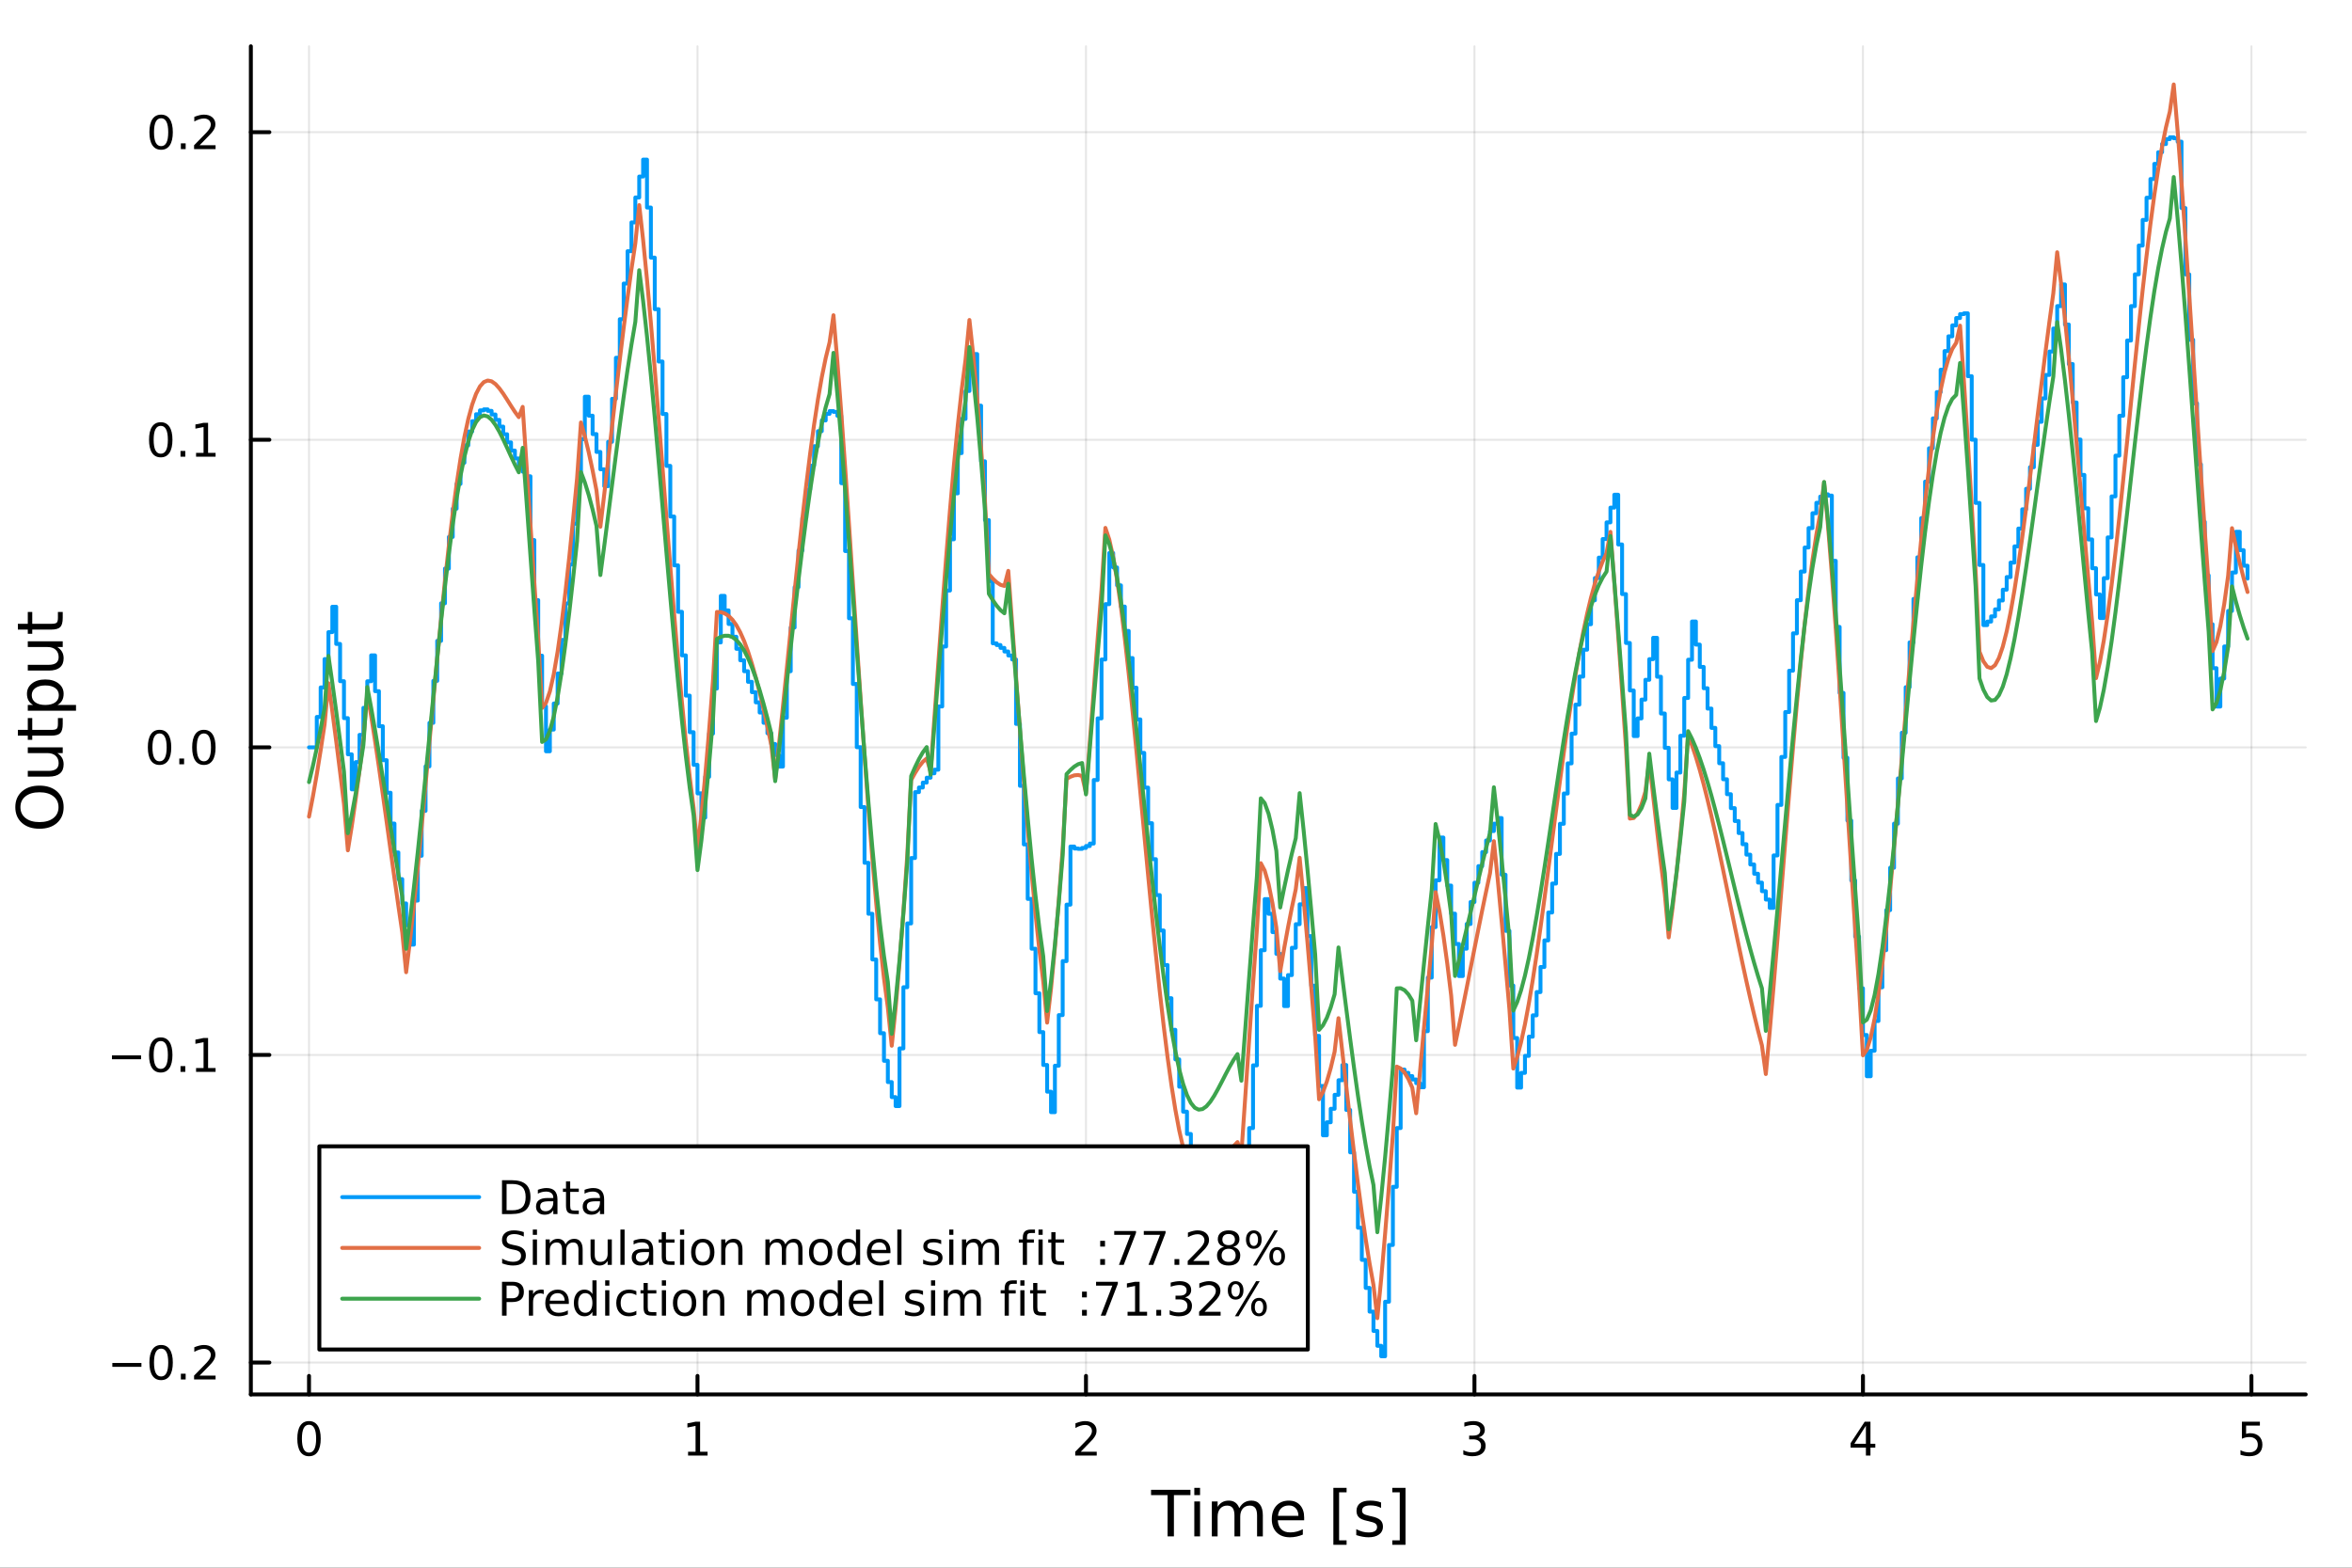 <?xml version="1.0" encoding="utf-8"?>
<svg xmlns="http://www.w3.org/2000/svg" xmlns:xlink="http://www.w3.org/1999/xlink" width="600" height="400" viewBox="0 0 2400 1600">
<rect x="0" y="0" width="2400" height="1600" fill="#333333" stroke="none"/>
<defs>
  <clipPath id="clip120">
    <rect x="0" y="0" width="2400" height="1600"/>
  </clipPath>
</defs>
<path clip-path="url(#clip120)" d="M0 1600 L2400 1600 L2400 0 L0 0  Z" fill="#ffffff" fill-rule="evenodd" fill-opacity="1"/>
<defs>
  <clipPath id="clip121">
    <rect x="480" y="0" width="1681" height="1600"/>
  </clipPath>
</defs>
<path clip-path="url(#clip120)" d="M255.977 1423.18 L2352.76 1423.18 L2352.76 47.244 L255.977 47.244  Z" fill="#ffffff" fill-rule="evenodd" fill-opacity="1"/>
<defs>
  <clipPath id="clip122">
    <rect x="255" y="47" width="2098" height="1377"/>
  </clipPath>
</defs>
<polyline clip-path="url(#clip122)" style="stroke:#000000; stroke-linecap:round; stroke-linejoin:round; stroke-width:2; stroke-opacity:0.1; fill:none" points="315.32,1423.18 315.32,47.244 "/>
<polyline clip-path="url(#clip122)" style="stroke:#000000; stroke-linecap:round; stroke-linejoin:round; stroke-width:2; stroke-opacity:0.1; fill:none" points="711.731,1423.18 711.731,47.244 "/>
<polyline clip-path="url(#clip122)" style="stroke:#000000; stroke-linecap:round; stroke-linejoin:round; stroke-width:2; stroke-opacity:0.1; fill:none" points="1108.14,1423.18 1108.14,47.244 "/>
<polyline clip-path="url(#clip122)" style="stroke:#000000; stroke-linecap:round; stroke-linejoin:round; stroke-width:2; stroke-opacity:0.1; fill:none" points="1504.55,1423.18 1504.55,47.244 "/>
<polyline clip-path="url(#clip122)" style="stroke:#000000; stroke-linecap:round; stroke-linejoin:round; stroke-width:2; stroke-opacity:0.1; fill:none" points="1900.97,1423.18 1900.97,47.244 "/>
<polyline clip-path="url(#clip122)" style="stroke:#000000; stroke-linecap:round; stroke-linejoin:round; stroke-width:2; stroke-opacity:0.1; fill:none" points="2297.38,1423.18 2297.38,47.244 "/>
<polyline clip-path="url(#clip122)" style="stroke:#000000; stroke-linecap:round; stroke-linejoin:round; stroke-width:2; stroke-opacity:0.1; fill:none" points="255.977,1390.62 2352.76,1390.62 "/>
<polyline clip-path="url(#clip122)" style="stroke:#000000; stroke-linecap:round; stroke-linejoin:round; stroke-width:2; stroke-opacity:0.1; fill:none" points="255.977,1076.69 2352.76,1076.69 "/>
<polyline clip-path="url(#clip122)" style="stroke:#000000; stroke-linecap:round; stroke-linejoin:round; stroke-width:2; stroke-opacity:0.1; fill:none" points="255.977,762.761 2352.76,762.761 "/>
<polyline clip-path="url(#clip122)" style="stroke:#000000; stroke-linecap:round; stroke-linejoin:round; stroke-width:2; stroke-opacity:0.1; fill:none" points="255.977,448.832 2352.76,448.832 "/>
<polyline clip-path="url(#clip122)" style="stroke:#000000; stroke-linecap:round; stroke-linejoin:round; stroke-width:2; stroke-opacity:0.1; fill:none" points="255.977,134.904 2352.76,134.904 "/>
<polyline clip-path="url(#clip120)" style="stroke:#000000; stroke-linecap:round; stroke-linejoin:round; stroke-width:4; stroke-opacity:1; fill:none" points="255.977,1423.18 2352.76,1423.18 "/>
<polyline clip-path="url(#clip120)" style="stroke:#000000; stroke-linecap:round; stroke-linejoin:round; stroke-width:4; stroke-opacity:1; fill:none" points="315.32,1423.18 315.32,1404.28 "/>
<polyline clip-path="url(#clip120)" style="stroke:#000000; stroke-linecap:round; stroke-linejoin:round; stroke-width:4; stroke-opacity:1; fill:none" points="711.731,1423.18 711.731,1404.28 "/>
<polyline clip-path="url(#clip120)" style="stroke:#000000; stroke-linecap:round; stroke-linejoin:round; stroke-width:4; stroke-opacity:1; fill:none" points="1108.14,1423.18 1108.14,1404.28 "/>
<polyline clip-path="url(#clip120)" style="stroke:#000000; stroke-linecap:round; stroke-linejoin:round; stroke-width:4; stroke-opacity:1; fill:none" points="1504.55,1423.18 1504.55,1404.28 "/>
<polyline clip-path="url(#clip120)" style="stroke:#000000; stroke-linecap:round; stroke-linejoin:round; stroke-width:4; stroke-opacity:1; fill:none" points="1900.97,1423.18 1900.97,1404.28 "/>
<polyline clip-path="url(#clip120)" style="stroke:#000000; stroke-linecap:round; stroke-linejoin:round; stroke-width:4; stroke-opacity:1; fill:none" points="2297.38,1423.18 2297.38,1404.28 "/>
<path clip-path="url(#clip120)" d="M315.32 1454.1 Q311.709 1454.1 309.88 1457.66 Q308.075 1461.2 308.075 1468.33 Q308.075 1475.44 309.88 1479.01 Q311.709 1482.55 315.32 1482.55 Q318.954 1482.55 320.76 1479.01 Q322.588 1475.44 322.588 1468.33 Q322.588 1461.2 320.76 1457.66 Q318.954 1454.1 315.32 1454.1 M315.32 1450.39 Q321.13 1450.39 324.186 1455 Q327.264 1459.58 327.264 1468.33 Q327.264 1477.06 324.186 1481.67 Q321.13 1486.25 315.32 1486.25 Q309.51 1486.25 306.431 1481.67 Q303.376 1477.06 303.376 1468.33 Q303.376 1459.58 306.431 1455 Q309.51 1450.39 315.32 1450.39 Z" fill="#000000" fill-rule="nonzero" fill-opacity="1" /><path clip-path="url(#clip120)" d="M702.113 1481.64 L709.752 1481.64 L709.752 1455.28 L701.442 1456.95 L701.442 1452.69 L709.706 1451.02 L714.382 1451.02 L714.382 1481.64 L722.021 1481.64 L722.021 1485.58 L702.113 1485.58 L702.113 1481.64 Z" fill="#000000" fill-rule="nonzero" fill-opacity="1" /><path clip-path="url(#clip120)" d="M1102.8 1481.64 L1119.12 1481.64 L1119.12 1485.58 L1097.17 1485.58 L1097.17 1481.64 Q1099.83 1478.89 1104.42 1474.26 Q1109.02 1469.61 1110.2 1468.27 Q1112.45 1465.74 1113.33 1464.01 Q1114.23 1462.25 1114.23 1460.56 Q1114.23 1457.8 1112.29 1456.07 Q1110.37 1454.33 1107.26 1454.33 Q1105.06 1454.33 1102.61 1455.09 Q1100.18 1455.86 1097.4 1457.41 L1097.4 1452.69 Q1100.23 1451.55 1102.68 1450.97 Q1105.13 1450.39 1107.17 1450.39 Q1112.54 1450.39 1115.74 1453.08 Q1118.93 1455.77 1118.93 1460.26 Q1118.93 1462.39 1118.12 1464.31 Q1117.33 1466.2 1115.23 1468.8 Q1114.65 1469.47 1111.55 1472.69 Q1108.44 1475.88 1102.8 1481.64 Z" fill="#000000" fill-rule="nonzero" fill-opacity="1" /><path clip-path="url(#clip120)" d="M1508.8 1466.95 Q1512.16 1467.66 1514.03 1469.93 Q1515.93 1472.2 1515.93 1475.53 Q1515.93 1480.65 1512.41 1483.45 Q1508.89 1486.25 1502.41 1486.25 Q1500.24 1486.25 1497.92 1485.81 Q1495.63 1485.39 1493.18 1484.54 L1493.18 1480.02 Q1495.12 1481.16 1497.44 1481.74 Q1499.75 1482.32 1502.27 1482.32 Q1506.67 1482.32 1508.96 1480.58 Q1511.28 1478.84 1511.28 1475.53 Q1511.28 1472.48 1509.13 1470.77 Q1507 1469.03 1503.18 1469.03 L1499.15 1469.03 L1499.15 1465.19 L1503.36 1465.19 Q1506.81 1465.19 1508.64 1463.82 Q1510.47 1462.43 1510.47 1459.84 Q1510.47 1457.18 1508.57 1455.77 Q1506.7 1454.33 1503.18 1454.33 Q1501.26 1454.33 1499.06 1454.75 Q1496.86 1455.16 1494.22 1456.04 L1494.22 1451.88 Q1496.88 1451.14 1499.2 1450.77 Q1501.53 1450.39 1503.59 1450.39 Q1508.92 1450.39 1512.02 1452.83 Q1515.12 1455.23 1515.12 1459.35 Q1515.12 1462.22 1513.48 1464.21 Q1511.83 1466.18 1508.8 1466.95 Z" fill="#000000" fill-rule="nonzero" fill-opacity="1" /><path clip-path="url(#clip120)" d="M1903.98 1455.09 L1892.17 1473.54 L1903.98 1473.54 L1903.98 1455.09 M1902.75 1451.02 L1908.63 1451.02 L1908.63 1473.54 L1913.56 1473.54 L1913.56 1477.43 L1908.63 1477.43 L1908.63 1485.58 L1903.98 1485.58 L1903.98 1477.43 L1888.37 1477.43 L1888.37 1472.92 L1902.75 1451.02 Z" fill="#000000" fill-rule="nonzero" fill-opacity="1" /><path clip-path="url(#clip120)" d="M2287.66 1451.02 L2306.01 1451.02 L2306.01 1454.96 L2291.94 1454.96 L2291.94 1463.43 Q2292.96 1463.08 2293.97 1462.92 Q2294.99 1462.73 2296.01 1462.73 Q2301.8 1462.73 2305.18 1465.9 Q2308.56 1469.08 2308.56 1474.49 Q2308.56 1480.07 2305.09 1483.17 Q2301.61 1486.25 2295.29 1486.25 Q2293.12 1486.25 2290.85 1485.88 Q2288.6 1485.51 2286.2 1484.77 L2286.2 1480.07 Q2288.28 1481.2 2290.5 1481.76 Q2292.72 1482.32 2295.2 1482.32 Q2299.21 1482.32 2301.54 1480.21 Q2303.88 1478.1 2303.88 1474.49 Q2303.88 1470.88 2301.54 1468.77 Q2299.21 1466.67 2295.2 1466.67 Q2293.33 1466.67 2291.45 1467.08 Q2289.6 1467.5 2287.66 1468.38 L2287.66 1451.02 Z" fill="#000000" fill-rule="nonzero" fill-opacity="1" /><path clip-path="url(#clip120)" d="M1174.54 1520.52 L1214.74 1520.52 L1214.74 1525.93 L1197.87 1525.93 L1197.87 1568.04 L1191.41 1568.04 L1191.41 1525.93 L1174.54 1525.93 L1174.54 1520.52 Z" fill="#000000" fill-rule="nonzero" fill-opacity="1" /><path clip-path="url(#clip120)" d="M1218.68 1532.4 L1224.54 1532.4 L1224.54 1568.04 L1218.68 1568.04 L1218.68 1532.4 M1218.68 1518.52 L1224.54 1518.52 L1224.54 1525.93 L1218.68 1525.93 L1218.68 1518.52 Z" fill="#000000" fill-rule="nonzero" fill-opacity="1" /><path clip-path="url(#clip120)" d="M1264.55 1539.24 Q1266.75 1535.29 1269.8 1533.41 Q1272.86 1531.54 1276.99 1531.54 Q1282.56 1531.54 1285.59 1535.45 Q1288.61 1539.33 1288.61 1546.53 L1288.61 1568.04 L1282.72 1568.04 L1282.72 1546.72 Q1282.72 1541.59 1280.91 1539.11 Q1279.09 1536.63 1275.37 1536.63 Q1270.82 1536.63 1268.18 1539.65 Q1265.54 1542.68 1265.54 1547.9 L1265.54 1568.04 L1259.65 1568.04 L1259.65 1546.72 Q1259.65 1541.56 1257.83 1539.11 Q1256.02 1536.63 1252.23 1536.63 Q1247.74 1536.63 1245.1 1539.68 Q1242.46 1542.71 1242.46 1547.9 L1242.46 1568.04 L1236.57 1568.04 L1236.57 1532.4 L1242.46 1532.4 L1242.46 1537.93 Q1244.47 1534.66 1247.27 1533.1 Q1250.07 1531.54 1253.92 1531.54 Q1257.8 1531.54 1260.51 1533.51 Q1263.24 1535.48 1264.55 1539.24 Z" fill="#000000" fill-rule="nonzero" fill-opacity="1" /><path clip-path="url(#clip120)" d="M1330.78 1548.76 L1330.78 1551.62 L1303.86 1551.62 Q1304.24 1557.67 1307.49 1560.85 Q1310.76 1564 1316.59 1564 Q1319.96 1564 1323.11 1563.17 Q1326.3 1562.35 1329.42 1560.69 L1329.42 1566.23 Q1326.26 1567.57 1322.95 1568.27 Q1319.64 1568.97 1316.24 1568.97 Q1307.71 1568.97 1302.71 1564 Q1297.75 1559.04 1297.75 1550.57 Q1297.75 1541.82 1302.46 1536.69 Q1307.2 1531.54 1315.22 1531.54 Q1322.41 1531.54 1326.58 1536.18 Q1330.78 1540.8 1330.78 1548.76 M1324.93 1547.04 Q1324.86 1542.23 1322.22 1539.37 Q1319.61 1536.5 1315.28 1536.5 Q1310.38 1536.5 1307.42 1539.27 Q1304.49 1542.04 1304.05 1547.07 L1324.93 1547.04 Z" fill="#000000" fill-rule="nonzero" fill-opacity="1" /><path clip-path="url(#clip120)" d="M1360.58 1518.52 L1374.07 1518.52 L1374.07 1523.07 L1366.43 1523.07 L1366.43 1572.09 L1374.07 1572.09 L1374.07 1576.64 L1360.58 1576.64 L1360.58 1518.52 Z" fill="#000000" fill-rule="nonzero" fill-opacity="1" /><path clip-path="url(#clip120)" d="M1409.27 1533.45 L1409.27 1538.98 Q1406.79 1537.71 1404.12 1537.07 Q1401.44 1536.44 1398.58 1536.44 Q1394.22 1536.44 1392.02 1537.77 Q1389.86 1539.11 1389.86 1541.79 Q1389.86 1543.82 1391.42 1545 Q1392.98 1546.15 1397.69 1547.2 L1399.69 1547.64 Q1405.93 1548.98 1408.54 1551.43 Q1411.18 1553.85 1411.18 1558.21 Q1411.18 1563.17 1407.24 1566.07 Q1403.32 1568.97 1396.45 1568.97 Q1393.58 1568.97 1390.46 1568.39 Q1387.38 1567.85 1383.94 1566.74 L1383.94 1560.69 Q1387.18 1562.38 1390.34 1563.24 Q1393.49 1564.07 1396.57 1564.07 Q1400.71 1564.07 1402.94 1562.66 Q1405.17 1561.23 1405.17 1558.65 Q1405.17 1556.27 1403.54 1554.99 Q1401.95 1553.72 1396.51 1552.54 L1394.47 1552.07 Q1389.03 1550.92 1386.61 1548.56 Q1384.19 1546.18 1384.19 1542.04 Q1384.19 1537.01 1387.76 1534.27 Q1391.32 1531.54 1397.88 1531.54 Q1401.13 1531.54 1403.99 1532.01 Q1406.85 1532.49 1409.27 1533.45 Z" fill="#000000" fill-rule="nonzero" fill-opacity="1" /><path clip-path="url(#clip120)" d="M1434.2 1518.52 L1434.2 1576.64 L1420.7 1576.64 L1420.7 1572.09 L1428.31 1572.09 L1428.31 1523.07 L1420.7 1523.07 L1420.7 1518.52 L1434.2 1518.52 Z" fill="#000000" fill-rule="nonzero" fill-opacity="1" /><polyline clip-path="url(#clip120)" style="stroke:#000000; stroke-linecap:round; stroke-linejoin:round; stroke-width:4; stroke-opacity:1; fill:none" points="255.977,1423.18 255.977,47.244 "/>
<polyline clip-path="url(#clip120)" style="stroke:#000000; stroke-linecap:round; stroke-linejoin:round; stroke-width:4; stroke-opacity:1; fill:none" points="255.977,1390.62 274.875,1390.62 "/>
<polyline clip-path="url(#clip120)" style="stroke:#000000; stroke-linecap:round; stroke-linejoin:round; stroke-width:4; stroke-opacity:1; fill:none" points="255.977,1076.69 274.875,1076.69 "/>
<polyline clip-path="url(#clip120)" style="stroke:#000000; stroke-linecap:round; stroke-linejoin:round; stroke-width:4; stroke-opacity:1; fill:none" points="255.977,762.761 274.875,762.761 "/>
<polyline clip-path="url(#clip120)" style="stroke:#000000; stroke-linecap:round; stroke-linejoin:round; stroke-width:4; stroke-opacity:1; fill:none" points="255.977,448.832 274.875,448.832 "/>
<polyline clip-path="url(#clip120)" style="stroke:#000000; stroke-linecap:round; stroke-linejoin:round; stroke-width:4; stroke-opacity:1; fill:none" points="255.977,134.904 274.875,134.904 "/>
<path clip-path="url(#clip120)" d="M114.631 1391.07 L144.306 1391.07 L144.306 1395.01 L114.631 1395.01 L114.631 1391.07 Z" fill="#000000" fill-rule="nonzero" fill-opacity="1" /><path clip-path="url(#clip120)" d="M164.399 1376.42 Q160.788 1376.42 158.959 1379.98 Q157.153 1383.52 157.153 1390.65 Q157.153 1397.76 158.959 1401.32 Q160.788 1404.87 164.399 1404.87 Q168.033 1404.87 169.839 1401.32 Q171.667 1397.76 171.667 1390.65 Q171.667 1383.52 169.839 1379.98 Q168.033 1376.42 164.399 1376.42 M164.399 1372.71 Q170.209 1372.71 173.264 1377.32 Q176.343 1381.9 176.343 1390.65 Q176.343 1399.38 173.264 1403.99 Q170.209 1408.57 164.399 1408.57 Q158.589 1408.57 155.51 1403.99 Q152.454 1399.38 152.454 1390.65 Q152.454 1381.9 155.51 1377.32 Q158.589 1372.71 164.399 1372.71 Z" fill="#000000" fill-rule="nonzero" fill-opacity="1" /><path clip-path="url(#clip120)" d="M184.561 1402.02 L189.445 1402.02 L189.445 1407.9 L184.561 1407.9 L184.561 1402.02 Z" fill="#000000" fill-rule="nonzero" fill-opacity="1" /><path clip-path="url(#clip120)" d="M203.658 1403.96 L219.977 1403.96 L219.977 1407.9 L198.033 1407.9 L198.033 1403.96 Q200.695 1401.21 205.278 1396.58 Q209.885 1391.93 211.065 1390.58 Q213.311 1388.06 214.19 1386.32 Q215.093 1384.57 215.093 1382.88 Q215.093 1380.12 213.149 1378.38 Q211.227 1376.65 208.125 1376.65 Q205.926 1376.65 203.473 1377.41 Q201.042 1378.18 198.264 1379.73 L198.264 1375.01 Q201.088 1373.87 203.542 1373.29 Q205.996 1372.71 208.033 1372.71 Q213.403 1372.71 216.598 1375.4 Q219.792 1378.08 219.792 1382.57 Q219.792 1384.7 218.982 1386.63 Q218.195 1388.52 216.088 1391.12 Q215.51 1391.79 212.408 1395.01 Q209.306 1398.2 203.658 1403.96 Z" fill="#000000" fill-rule="nonzero" fill-opacity="1" /><path clip-path="url(#clip120)" d="M114.26 1077.14 L143.936 1077.14 L143.936 1081.08 L114.26 1081.08 L114.26 1077.14 Z" fill="#000000" fill-rule="nonzero" fill-opacity="1" /><path clip-path="url(#clip120)" d="M164.028 1062.49 Q160.417 1062.49 158.589 1066.05 Q156.783 1069.6 156.783 1076.72 Q156.783 1083.83 158.589 1087.4 Q160.417 1090.94 164.028 1090.94 Q167.663 1090.94 169.468 1087.4 Q171.297 1083.83 171.297 1076.72 Q171.297 1069.6 169.468 1066.05 Q167.663 1062.49 164.028 1062.49 M164.028 1058.78 Q169.839 1058.78 172.894 1063.39 Q175.973 1067.97 175.973 1076.72 Q175.973 1085.45 172.894 1090.06 Q169.839 1094.64 164.028 1094.64 Q158.218 1094.64 155.14 1090.06 Q152.084 1085.45 152.084 1076.72 Q152.084 1067.97 155.14 1063.39 Q158.218 1058.78 164.028 1058.78 Z" fill="#000000" fill-rule="nonzero" fill-opacity="1" /><path clip-path="url(#clip120)" d="M184.19 1088.09 L189.075 1088.09 L189.075 1093.97 L184.19 1093.97 L184.19 1088.09 Z" fill="#000000" fill-rule="nonzero" fill-opacity="1" /><path clip-path="url(#clip120)" d="M200.07 1090.03 L207.709 1090.03 L207.709 1063.67 L199.399 1065.34 L199.399 1061.08 L207.662 1059.41 L212.338 1059.41 L212.338 1090.03 L219.977 1090.03 L219.977 1093.97 L200.07 1093.97 L200.07 1090.03 Z" fill="#000000" fill-rule="nonzero" fill-opacity="1" /><path clip-path="url(#clip120)" d="M162.802 748.56 Q159.19 748.56 157.362 752.125 Q155.556 755.666 155.556 762.796 Q155.556 769.902 157.362 773.467 Q159.19 777.009 162.802 777.009 Q166.436 777.009 168.241 773.467 Q170.07 769.902 170.07 762.796 Q170.07 755.666 168.241 752.125 Q166.436 748.56 162.802 748.56 M162.802 744.856 Q168.612 744.856 171.667 749.463 Q174.746 754.046 174.746 762.796 Q174.746 771.523 171.667 776.129 Q168.612 780.712 162.802 780.712 Q156.991 780.712 153.913 776.129 Q150.857 771.523 150.857 762.796 Q150.857 754.046 153.913 749.463 Q156.991 744.856 162.802 744.856 Z" fill="#000000" fill-rule="nonzero" fill-opacity="1" /><path clip-path="url(#clip120)" d="M182.963 774.162 L187.848 774.162 L187.848 780.041 L182.963 780.041 L182.963 774.162 Z" fill="#000000" fill-rule="nonzero" fill-opacity="1" /><path clip-path="url(#clip120)" d="M208.033 748.56 Q204.422 748.56 202.593 752.125 Q200.787 755.666 200.787 762.796 Q200.787 769.902 202.593 773.467 Q204.422 777.009 208.033 777.009 Q211.667 777.009 213.473 773.467 Q215.301 769.902 215.301 762.796 Q215.301 755.666 213.473 752.125 Q211.667 748.56 208.033 748.56 M208.033 744.856 Q213.843 744.856 216.898 749.463 Q219.977 754.046 219.977 762.796 Q219.977 771.523 216.898 776.129 Q213.843 780.712 208.033 780.712 Q202.223 780.712 199.144 776.129 Q196.088 771.523 196.088 762.796 Q196.088 754.046 199.144 749.463 Q202.223 744.856 208.033 744.856 Z" fill="#000000" fill-rule="nonzero" fill-opacity="1" /><path clip-path="url(#clip120)" d="M164.028 434.631 Q160.417 434.631 158.589 438.196 Q156.783 441.738 156.783 448.867 Q156.783 455.974 158.589 459.538 Q160.417 463.08 164.028 463.08 Q167.663 463.08 169.468 459.538 Q171.297 455.974 171.297 448.867 Q171.297 441.738 169.468 438.196 Q167.663 434.631 164.028 434.631 M164.028 430.927 Q169.839 430.927 172.894 435.534 Q175.973 440.117 175.973 448.867 Q175.973 457.594 172.894 462.2 Q169.839 466.784 164.028 466.784 Q158.218 466.784 155.14 462.2 Q152.084 457.594 152.084 448.867 Q152.084 440.117 155.14 435.534 Q158.218 430.927 164.028 430.927 Z" fill="#000000" fill-rule="nonzero" fill-opacity="1" /><path clip-path="url(#clip120)" d="M184.19 460.233 L189.075 460.233 L189.075 466.112 L184.19 466.112 L184.19 460.233 Z" fill="#000000" fill-rule="nonzero" fill-opacity="1" /><path clip-path="url(#clip120)" d="M200.07 462.177 L207.709 462.177 L207.709 435.812 L199.399 437.478 L199.399 433.219 L207.662 431.552 L212.338 431.552 L212.338 462.177 L219.977 462.177 L219.977 466.112 L200.07 466.112 L200.07 462.177 Z" fill="#000000" fill-rule="nonzero" fill-opacity="1" /><path clip-path="url(#clip120)" d="M164.399 120.702 Q160.788 120.702 158.959 124.267 Q157.153 127.809 157.153 134.938 Q157.153 142.045 158.959 145.61 Q160.788 149.151 164.399 149.151 Q168.033 149.151 169.839 145.61 Q171.667 142.045 171.667 134.938 Q171.667 127.809 169.839 124.267 Q168.033 120.702 164.399 120.702 M164.399 116.999 Q170.209 116.999 173.264 121.605 Q176.343 126.188 176.343 134.938 Q176.343 143.665 173.264 148.272 Q170.209 152.855 164.399 152.855 Q158.589 152.855 155.51 148.272 Q152.454 143.665 152.454 134.938 Q152.454 126.188 155.51 121.605 Q158.589 116.999 164.399 116.999 Z" fill="#000000" fill-rule="nonzero" fill-opacity="1" /><path clip-path="url(#clip120)" d="M184.561 146.304 L189.445 146.304 L189.445 152.184 L184.561 152.184 L184.561 146.304 Z" fill="#000000" fill-rule="nonzero" fill-opacity="1" /><path clip-path="url(#clip120)" d="M203.658 148.248 L219.977 148.248 L219.977 152.184 L198.033 152.184 L198.033 148.248 Q200.695 145.494 205.278 140.864 Q209.885 136.211 211.065 134.869 Q213.311 132.346 214.19 130.61 Q215.093 128.85 215.093 127.161 Q215.093 124.406 213.149 122.67 Q211.227 120.934 208.125 120.934 Q205.926 120.934 203.473 121.698 Q201.042 122.462 198.264 124.012 L198.264 119.29 Q201.088 118.156 203.542 117.577 Q205.996 116.999 208.033 116.999 Q213.403 116.999 216.598 119.684 Q219.792 122.369 219.792 126.86 Q219.792 128.989 218.982 130.911 Q218.195 132.809 216.088 135.401 Q215.51 136.073 212.408 139.29 Q209.306 142.485 203.658 148.248 Z" fill="#000000" fill-rule="nonzero" fill-opacity="1" /><path clip-path="url(#clip120)" d="M20.845 823.791 Q20.845 830.793 26.064 834.931 Q31.284 839.037 40.292 839.037 Q49.267 839.037 54.487 834.931 Q59.707 830.793 59.707 823.791 Q59.707 816.788 54.487 812.714 Q49.267 808.609 40.292 808.609 Q31.284 808.609 26.064 812.714 Q20.845 816.788 20.845 823.791 M15.625 823.791 Q15.625 813.797 22.341 807.813 Q29.025 801.829 40.292 801.829 Q51.527 801.829 58.243 807.813 Q64.927 813.797 64.927 823.791 Q64.927 833.817 58.243 839.832 Q51.559 845.816 40.292 845.816 Q29.025 845.816 22.341 839.832 Q15.625 833.817 15.625 823.791 Z" fill="#000000" fill-rule="nonzero" fill-opacity="1" /><path clip-path="url(#clip120)" d="M49.936 792.631 L28.356 792.631 L28.356 786.774 L49.713 786.774 Q54.774 786.774 57.32 784.801 Q59.835 782.827 59.835 778.881 Q59.835 774.138 56.811 771.401 Q53.787 768.632 48.567 768.632 L28.356 768.632 L28.356 762.775 L64.004 762.775 L64.004 768.632 L58.53 768.632 Q61.776 770.764 63.368 773.597 Q64.927 776.398 64.927 780.122 Q64.927 786.265 61.108 789.448 Q57.288 792.631 49.936 792.631 M27.497 777.894 L27.497 777.894 Z" fill="#000000" fill-rule="nonzero" fill-opacity="1" /><path clip-path="url(#clip120)" d="M18.235 744.92 L28.356 744.92 L28.356 732.857 L32.908 732.857 L32.908 744.92 L52.259 744.92 Q56.62 744.92 57.861 743.742 Q59.103 742.533 59.103 738.872 L59.103 732.857 L64.004 732.857 L64.004 738.872 Q64.004 745.652 61.49 748.23 Q58.943 750.808 52.259 750.808 L32.908 750.808 L32.908 755.105 L28.356 755.105 L28.356 750.808 L18.235 750.808 L18.235 744.92 Z" fill="#000000" fill-rule="nonzero" fill-opacity="1" /><path clip-path="url(#clip120)" d="M58.657 719.489 L77.563 719.489 L77.563 725.377 L28.356 725.377 L28.356 719.489 L33.767 719.489 Q30.584 717.643 29.056 714.842 Q27.497 712.009 27.497 708.094 Q27.497 701.601 32.653 697.559 Q37.809 693.485 46.212 693.485 Q54.615 693.485 59.771 697.559 Q64.927 701.601 64.927 708.094 Q64.927 712.009 63.399 714.842 Q61.84 717.643 58.657 719.489 M46.212 699.564 Q39.751 699.564 36.09 702.238 Q32.398 704.879 32.398 709.526 Q32.398 714.173 36.09 716.847 Q39.751 719.489 46.212 719.489 Q52.673 719.489 56.365 716.847 Q60.026 714.173 60.026 709.526 Q60.026 704.879 56.365 702.238 Q52.673 699.564 46.212 699.564 Z" fill="#000000" fill-rule="nonzero" fill-opacity="1" /><path clip-path="url(#clip120)" d="M49.936 684.382 L28.356 684.382 L28.356 678.525 L49.713 678.525 Q54.774 678.525 57.32 676.552 Q59.835 674.579 59.835 670.632 Q59.835 665.889 56.811 663.152 Q53.787 660.383 48.567 660.383 L28.356 660.383 L28.356 654.527 L64.004 654.527 L64.004 660.383 L58.53 660.383 Q61.776 662.516 63.368 665.348 Q64.927 668.149 64.927 671.873 Q64.927 678.016 61.108 681.199 Q57.288 684.382 49.936 684.382 M27.497 669.645 L27.497 669.645 Z" fill="#000000" fill-rule="nonzero" fill-opacity="1" /><path clip-path="url(#clip120)" d="M18.235 636.671 L28.356 636.671 L28.356 624.608 L32.908 624.608 L32.908 636.671 L52.259 636.671 Q56.62 636.671 57.861 635.493 Q59.103 634.284 59.103 630.623 L59.103 624.608 L64.004 624.608 L64.004 630.623 Q64.004 637.403 61.49 639.981 Q58.943 642.559 52.259 642.559 L32.908 642.559 L32.908 646.856 L28.356 646.856 L28.356 642.559 L18.235 642.559 L18.235 636.671 Z" fill="#000000" fill-rule="nonzero" fill-opacity="1" /><polyline clip-path="url(#clip122)" style="stroke:#009af9; stroke-linecap:round; stroke-linejoin:round; stroke-width:4; stroke-opacity:1; fill:none" points="315.32,762.761 319.284,762.761 323.248,762.761 323.248,731.731 327.212,731.731 327.212,701.615 331.176,701.615 331.176,672.677 335.141,672.677 335.141,645.154 339.105,645.154 339.105,619.25 343.069,619.25 343.069,657.195 347.033,657.195 347.033,695.232 350.997,695.232 350.997,732.926 354.961,732.926 354.961,769.86 358.925,769.86 358.925,805.637 362.889,805.637 362.889,777.836 366.853,777.836 366.853,750.018 370.818,750.018 370.818,722.43 374.782,722.43 374.782,695.309 378.746,695.309 378.746,668.878 382.71,668.878 382.71,705.404 386.674,705.404 386.674,741.185 390.638,741.185 390.638,775.854 394.602,775.854 394.602,809.074 398.566,809.074 398.566,840.543 402.53,840.543 402.53,869.999 406.495,869.999 406.495,897.227 410.459,897.227 410.459,922.054 414.423,922.054 414.423,944.362 418.387,944.362 418.387,964.079 422.351,964.079 422.351,919.125 426.315,919.125 426.315,873.417 430.279,873.417 430.279,827.559 434.243,827.559 434.243,782.144 438.208,782.144 438.208,737.74 442.172,737.74 442.172,694.885 446.136,694.885 446.136,654.07 450.1,654.07 450.1,615.736 454.064,615.736 454.064,580.265 458.028,580.265 458.028,547.975 461.992,547.975 461.992,519.115 465.956,519.115 465.956,493.86 469.92,493.86 469.92,472.315 473.885,472.315 473.885,454.508 477.849,454.508 477.849,440.4 481.813,440.4 481.813,429.878 485.777,429.878 485.777,422.77 489.741,422.77 489.741,418.84 493.705,418.84 493.705,417.802 497.669,417.802 497.669,419.324 501.633,419.324 501.633,423.034 505.597,423.034 505.597,428.534 509.562,428.534 509.562,435.402 513.526,435.402 513.526,443.206 517.49,443.206 517.49,451.509 521.454,451.509 521.454,459.883 525.418,459.883 525.418,467.911 529.382,467.911 529.382,475.198 533.346,475.198 533.346,481.379 537.31,481.379 537.31,486.122 541.275,486.122 541.275,551.197 545.239,551.197 545.239,612.47 549.203,612.47 549.203,669.216 553.167,669.216 553.167,720.816 557.131,720.816 557.131,766.767 561.095,766.767 561.095,744.628 565.059,744.628 565.059,718.035 569.023,718.035 569.023,687.388 572.987,687.388 572.987,653.159 576.952,653.159 576.952,615.881 580.916,615.881 580.916,576.132 584.88,576.132 584.88,534.522 588.844,534.522 588.844,491.686 592.808,491.686 592.808,448.264 596.772,448.264 596.772,404.891 600.736,404.891 600.736,424.246 604.7,424.246 604.7,443.031 608.664,443.031 608.664,461.265 612.629,461.265 612.629,478.977 616.593,478.977 616.593,496.199 620.557,496.199 620.557,450.909 624.521,450.909 624.521,407.039 628.485,407.039 628.485,365.161 632.449,365.161 632.449,325.796 636.413,325.796 636.413,289.403 640.377,289.403 640.377,256.369 644.341,256.369 644.341,227.008 648.306,227.008 648.306,201.554 652.27,201.554 652.27,180.159 656.234,180.159 656.234,162.894 660.198,162.894 660.198,211.809 664.162,211.809 664.162,262.926 668.126,262.926 668.126,315.554 672.09,315.554 672.09,368.988 676.054,368.988 676.054,422.524 680.019,422.524 680.019,475.474 683.983,475.474 683.983,527.178 687.947,527.178 687.947,577.015 691.911,577.015 691.911,624.417 695.875,624.417 695.875,668.876 699.839,668.876 699.839,709.956 703.803,709.956 703.803,747.293 707.767,747.293 707.767,780.607 711.731,780.607 711.731,809.701 715.696,809.701 715.696,834.462 719.66,834.462 719.66,792.805 723.624,792.805 723.624,748.674 727.588,748.674 727.588,702.735 731.552,702.735 731.552,655.67 735.516,655.67 735.516,608.169 739.48,608.169 739.48,622.97 743.444,622.97 743.444,636.842 747.408,636.842 747.408,649.88 751.373,649.88 751.373,662.187 755.337,662.187 755.337,673.877 759.301,673.877 759.301,685.066 763.265,685.066 763.265,695.875 767.229,695.875 767.229,706.426 771.193,706.426 771.193,716.839 775.157,716.839 775.157,727.23 779.121,727.23 779.121,737.708 783.085,737.708 783.085,748.374 787.05,748.374 787.05,759.321 791.014,759.321 791.014,770.629 794.978,770.629 794.978,782.366 798.942,782.366 798.942,732.527 802.906,732.527 802.906,685.039 806.87,685.039 806.87,640.458 810.834,640.458 810.834,599.268 814.798,599.268 814.798,561.874 818.763,561.874 818.763,528.6 822.727,528.6 822.727,499.679 826.691,499.679 826.691,475.258 830.655,475.258 830.655,455.392 834.619,455.392 834.619,440.047 838.583,440.047 838.583,429.107 842.547,429.107 842.547,422.371 846.511,422.371 846.511,419.569 850.475,419.569 850.475,420.362 854.44,420.362 854.44,424.351 858.404,424.351 858.404,493.153 862.368,493.153 862.368,562.396 866.332,562.396 866.332,631.04 870.296,631.04 870.296,698.084 874.26,698.084 874.26,762.586 878.224,762.586 878.224,823.678 882.188,823.678 882.188,880.58 886.152,880.58 886.152,932.617 890.117,932.617 890.117,979.224 894.081,979.224 894.081,1019.96 898.045,1019.96 898.045,1054.5 902.009,1054.5 902.009,1082.66 905.973,1082.66 905.973,1104.38 909.937,1104.38 909.937,1119.72 913.901,1119.72 913.901,1128.86 917.865,1128.86 917.865,1070.05 921.829,1070.05 921.829,1007.57 925.794,1007.57 925.794,942.445 929.758,942.445 929.758,875.725 933.722,875.725 933.722,808.463 937.686,808.463 937.686,803.752 941.65,803.752 941.65,798.704 945.614,798.704 945.614,793.73 949.578,793.73 949.578,789.227 953.542,789.227 953.542,785.569 957.507,785.569 957.507,721.036 961.471,721.036 961.471,659.823 965.435,659.823 965.435,602.722 969.399,602.722 969.399,550.425 973.363,550.425 973.363,503.512 977.327,503.512 977.327,462.443 981.291,462.443 981.291,427.553 985.255,427.553 985.255,399.046 989.219,399.046 989.219,377 993.184,377 993.184,361.366 997.148,361.366 997.148,414.033 1001.11,414.033 1001.11,470.827 1005.08,470.827 1005.08,530.827 1009.04,530.827 1009.04,593.075 1013,593.075 1013,656.593 1016.97,656.593 1016.97,658.342 1020.93,658.342 1020.93,661.254 1024.9,661.254 1024.9,664.938 1028.86,664.938 1028.86,669.002 1032.82,669.002 1032.82,673.064 1036.79,673.064 1036.79,738.812 1040.75,738.812 1040.75,802.011 1044.72,802.011 1044.72,861.81 1048.68,861.81 1048.68,917.448 1052.65,917.448 1052.65,968.266 1056.61,968.266 1056.61,1013.72 1060.57,1013.72 1060.57,1053.37 1064.54,1053.37 1064.54,1086.91 1068.5,1086.91 1068.5,1114.17 1072.47,1114.17 1072.47,1135.09 1076.43,1135.09 1076.43,1087.68 1080.39,1087.68 1080.39,1036.02 1084.36,1036.02 1084.36,980.93 1088.32,980.93 1088.32,923.288 1092.29,923.288 1092.29,863.993 1096.25,863.993 1096.25,866.017 1100.21,866.017 1100.21,866.371 1104.18,866.371 1104.18,865.401 1108.14,865.401 1108.14,863.465 1112.11,863.465 1112.11,860.926 1116.07,860.926 1116.07,796.087 1120.04,796.087 1120.04,733.189 1124,733.189 1124,673.096 1127.96,673.096 1127.96,616.599 1131.93,616.599 1131.93,564.393 1135.89,564.393 1135.89,579.135 1139.86,579.135 1139.86,597.421 1143.82,597.421 1143.82,619.089 1147.78,619.089 1147.78,643.915 1151.75,643.915 1151.75,671.614 1155.71,671.614 1155.71,701.852 1159.68,701.852 1159.68,734.249 1163.64,734.249 1163.64,768.393 1167.6,768.393 1167.6,803.848 1171.57,803.848 1171.57,840.16 1175.53,840.16 1175.53,876.87 1179.5,876.87 1179.5,913.521 1183.46,913.521 1183.46,949.668 1187.43,949.668 1187.43,984.889 1191.39,984.889 1191.39,1018.79 1195.35,1018.79 1195.35,1051 1199.32,1051 1199.32,1081.2 1203.28,1081.2 1203.28,1109.13 1207.25,1109.13 1207.25,1134.56 1211.21,1134.56 1211.21,1157.32 1215.17,1157.32 1215.17,1177.29 1219.14,1177.29 1219.14,1194.41 1223.1,1194.41 1223.1,1208.68 1227.07,1208.68 1227.07,1220.15 1231.03,1220.15 1231.03,1228.92 1234.99,1228.92 1234.99,1235.14 1238.96,1235.14 1238.96,1239 1242.92,1239 1242.92,1240.73 1246.89,1240.73 1246.89,1240.6 1250.85,1240.6 1250.85,1238.88 1254.82,1238.88 1254.82,1235.9 1258.78,1235.9 1258.78,1231.98 1262.74,1231.98 1262.74,1227.44 1266.71,1227.44 1266.71,1222.61 1270.67,1222.61 1270.67,1217.83 1274.64,1217.83 1274.64,1151.34 1278.6,1151.34 1278.6,1087.32 1282.56,1087.32 1282.56,1026.57 1286.53,1026.57 1286.53,969.8 1290.49,969.8 1290.49,917.635 1294.46,917.635 1294.46,932.645 1298.42,932.645 1298.42,951.343 1302.38,951.343 1302.38,973.485 1306.35,973.485 1306.35,998.765 1310.31,998.765 1310.31,1026.82 1314.28,1026.82 1314.28,995.185 1318.24,995.185 1318.24,967.3 1322.21,967.3 1322.21,943.223 1326.17,943.223 1326.17,922.938 1330.13,922.938 1330.13,906.359 1334.1,906.359 1334.1,955.394 1338.06,955.394 1338.06,1005.94 1342.03,1005.94 1342.03,1057.2 1345.99,1057.2 1345.99,1108.37 1349.95,1108.37 1349.95,1158.7 1353.92,1158.7 1353.92,1145.39 1357.88,1145.39 1357.88,1131.64 1361.85,1131.64 1361.85,1117.37 1365.81,1117.37 1365.81,1102.5 1369.77,1102.5 1369.77,1086.97 1373.74,1086.97 1373.74,1132.81 1377.7,1132.81 1377.7,1176.11 1381.67,1176.11 1381.67,1216.34 1385.63,1216.34 1385.63,1253.04 1389.6,1253.04 1389.6,1285.84 1393.56,1285.84 1393.56,1314.45 1397.52,1314.45 1397.52,1338.66 1401.49,1338.66 1401.49,1358.36 1405.45,1358.36 1405.45,1373.53 1409.42,1373.53 1409.42,1384.24 1413.38,1384.24 1413.38,1328.57 1417.34,1328.57 1417.34,1270.64 1421.31,1270.64 1421.31,1211.29 1425.27,1211.29 1425.27,1151.33 1429.24,1151.33 1429.24,1091.6 1433.2,1091.6 1433.2,1094.95 1437.16,1094.95 1437.16,1098.27 1441.13,1098.27 1441.13,1101.73 1445.09,1101.73 1445.09,1105.48 1449.06,1105.48 1449.06,1109.7 1453.02,1109.7 1453.02,1052.45 1456.98,1052.45 1456.98,997.751 1460.95,997.751 1460.95,946.22 1464.91,946.22 1464.91,898.414 1468.88,898.414 1468.88,854.796 1472.84,854.796 1472.84,877.8 1476.81,877.8 1476.81,903.814 1480.77,903.814 1480.77,932.485 1484.73,932.485 1484.73,963.415 1488.7,963.415 1488.7,996.173 1492.66,996.173 1492.66,968.24 1496.63,968.24 1496.63,943.033 1500.59,943.033 1500.59,920.598 1504.55,920.598 1504.55,900.934 1508.52,900.934 1508.52,883.986 1512.48,883.986 1512.48,869.652 1516.45,869.652 1516.45,857.783 1520.41,857.783 1520.41,848.194 1524.37,848.194 1524.37,840.659 1528.34,840.659 1528.34,834.925 1532.3,834.925 1532.3,892.773 1536.27,892.773 1536.27,950.018 1540.23,950.018 1540.23,1005.82 1544.2,1005.82 1544.2,1059.4 1548.16,1059.4 1548.16,1110.03 1552.12,1110.03 1552.12,1095 1556.09,1095 1556.09,1077.64 1560.05,1077.64 1560.05,1058.03 1564.02,1058.03 1564.02,1036.26 1567.98,1036.26 1567.98,1012.5 1571.94,1012.5 1571.94,986.932 1575.91,986.932 1575.91,959.787 1579.87,959.787 1579.87,931.316 1583.84,931.316 1583.84,901.793 1587.8,901.793 1587.8,871.51 1591.76,871.51 1591.76,840.765 1595.73,840.765 1595.73,809.863 1599.69,809.863 1599.69,779.104 1603.66,779.104 1603.66,748.779 1607.62,748.779 1607.62,719.168 1611.59,719.168 1611.59,690.528 1615.55,690.528 1615.55,663.095 1619.51,663.095 1619.51,637.076 1623.48,637.076 1623.48,612.647 1627.44,612.647 1627.44,589.951 1631.41,589.951 1631.41,569.095 1635.37,569.095 1635.37,550.151 1639.33,550.151 1639.33,533.151 1643.3,533.151 1643.3,518.095 1647.26,518.095 1647.26,504.943 1651.23,504.943 1651.23,555.684 1655.19,555.684 1655.19,606.328 1659.15,606.328 1659.15,656.215 1663.12,656.215 1663.12,704.717 1667.08,704.717 1667.08,751.247 1671.05,751.247 1671.05,733.213 1675.01,733.213 1675.01,714.031 1678.98,714.031 1678.98,693.828 1682.94,693.828 1682.94,672.75 1686.9,672.75 1686.9,650.958 1690.87,650.958 1690.87,690.686 1694.83,690.686 1694.83,728.226 1698.8,728.226 1698.8,763.238 1702.76,763.238 1702.76,795.434 1706.72,795.434 1706.72,824.59 1710.69,824.59 1710.69,788.484 1714.65,788.484 1714.65,750.905 1718.62,750.905 1718.62,712.351 1722.58,712.351 1722.58,673.323 1726.54,673.323 1726.54,634.323 1730.51,634.323 1730.51,657.899 1734.47,657.899 1734.47,680.627 1738.44,680.627 1738.44,702.415 1742.4,702.415 1742.4,723.189 1746.37,723.189 1746.37,742.893 1750.33,742.893 1750.33,761.49 1754.29,761.49 1754.29,778.963 1758.26,778.963 1758.26,795.315 1762.22,795.315 1762.22,810.567 1766.19,810.567 1766.19,824.76 1770.15,824.76 1770.15,837.949 1774.11,837.949 1774.11,850.204 1778.08,850.204 1778.08,861.612 1782.04,861.612 1782.04,872.267 1786.01,872.267 1786.01,882.273 1789.97,882.273 1789.97,891.743 1793.93,891.743 1793.93,900.792 1797.9,900.792 1797.9,909.538 1801.86,909.538 1801.86,918.098 1805.83,918.098 1805.83,926.588 1809.79,926.588 1809.79,873.057 1813.76,873.057 1813.76,821.497 1817.72,821.497 1817.72,772.531 1821.68,772.531 1821.68,726.716 1825.65,726.716 1825.65,684.534 1829.61,684.534 1829.61,646.385 1833.58,646.385 1833.58,612.58 1837.54,612.58 1837.54,583.339 1841.5,583.339 1841.5,558.79 1845.47,558.79 1845.47,538.967 1849.43,538.967 1849.43,523.812 1853.4,523.812 1853.4,513.182 1857.36,513.182 1857.36,506.851 1861.32,506.851 1861.32,504.518 1865.29,504.518 1865.29,505.816 1869.25,505.816 1869.25,572.381 1873.22,572.381 1873.22,639.852 1877.18,639.852 1877.18,707.19 1881.15,707.19 1881.15,773.387 1885.11,773.387 1885.11,837.486 1889.07,837.486 1889.07,898.593 1893.04,898.593 1893.04,955.898 1897,955.898 1897,1008.69 1900.97,1008.69 1900.97,1056.35 1904.93,1056.35 1904.93,1098.41 1908.89,1098.41 1908.89,1072.41 1912.86,1072.41 1912.86,1042.02 1916.82,1042.02 1916.82,1007.64 1920.79,1007.64 1920.79,969.747 1924.75,969.747 1924.75,928.888 1928.71,928.888 1928.71,885.645 1932.68,885.645 1932.68,840.633 1936.64,840.633 1936.64,794.491 1940.61,794.491 1940.61,747.862 1944.57,747.862 1944.57,701.381 1948.54,701.381 1948.54,655.666 1952.5,655.666 1952.5,611.306 1956.46,611.306 1956.46,568.846 1960.43,568.846 1960.43,528.783 1964.39,528.783 1964.39,491.551 1968.36,491.551 1968.36,457.523 1972.32,457.523 1972.32,426.998 1976.28,426.998 1976.28,400.201 1980.25,400.201 1980.25,377.279 1984.21,377.279 1984.21,358.3 1988.18,358.3 1988.18,343.259 1992.14,343.259 1992.14,332.073 1996.1,332.073 1996.1,324.588 2000.07,324.588 2000.07,320.586 2004.03,320.586 2004.03,319.789 2008,319.789 2008,383.927 2011.96,383.927 2011.96,448.737 2015.93,448.737 2015.93,513.279 2019.89,513.279 2019.89,576.645 2023.85,576.645 2023.85,637.972 2027.82,637.972 2027.82,634.398 2031.78,634.398 2031.78,629.088 2035.75,629.088 2035.75,621.933 2039.71,621.933 2039.71,612.868 2043.67,612.868 2043.67,601.868 2047.64,601.868 2047.64,588.952 2051.6,588.952 2051.6,574.176 2055.57,574.176 2055.57,557.635 2059.53,557.635 2059.53,539.459 2063.49,539.459 2063.49,519.808 2067.46,519.808 2067.46,498.867 2071.42,498.867 2071.42,476.846 2075.39,476.846 2075.39,453.972 2079.35,453.972 2079.35,430.483 2083.32,430.483 2083.32,406.625 2087.28,406.625 2087.28,382.648 2091.24,382.648 2091.24,358.796 2095.21,358.796 2095.21,335.309 2099.17,335.309 2099.17,312.413 2103.14,312.413 2103.14,290.318 2107.1,290.318 2107.1,331.275 2111.06,331.275 2111.06,371.564 2115.03,371.564 2115.03,410.797 2118.99,410.797 2118.99,448.618 2122.96,448.618 2122.96,484.702 2126.92,484.702 2126.92,518.765 2130.88,518.765 2130.88,550.569 2134.85,550.569 2134.85,579.922 2138.81,579.922 2138.81,606.683 2142.78,606.683 2142.78,630.763 2146.74,630.763 2146.74,590.063 2150.7,590.063 2150.7,548.485 2154.67,548.485 2154.67,506.62 2158.63,506.62 2158.63,465.049 2162.6,465.049 2162.6,424.335 2166.56,424.335 2166.56,385.007 2170.53,385.007 2170.53,347.555 2174.49,347.555 2174.49,312.42 2178.45,312.42 2178.45,279.987 2182.42,279.987 2182.42,250.578 2186.38,250.578 2186.38,224.449 2190.35,224.449 2190.35,201.786 2194.31,201.786 2194.31,182.704 2198.27,182.704 2198.27,167.245 2202.24,167.245 2202.24,155.384 2206.2,155.384 2206.2,147.024 2210.17,147.024 2210.17,142.007 2214.13,142.007 2214.13,140.116 2218.09,140.116 2218.09,141.08 2222.06,141.08 2222.06,144.582 2226.02,144.582 2226.02,212.328 2229.99,212.328 2229.99,280.044 2233.95,280.044 2233.95,346.793 2237.92,346.793 2237.92,411.685 2241.88,411.685 2241.88,473.883 2245.84,473.883 2245.84,532.628 2249.81,532.628 2249.81,587.247 2253.77,587.247 2253.77,637.162 2257.74,637.162 2257.74,681.904 2261.7,681.904 2261.7,721.114 2265.66,721.114 2265.66,692.488 2269.63,692.488 2269.63,659.79 2273.59,659.79 2273.59,623.539 2277.56,623.539 2277.56,584.31 2281.52,584.31 2281.52,542.723 2285.48,542.723 2285.48,561.489 2289.45,561.489 2289.45,577.387 2293.41,577.387 2293.41,590.558 "/>
<polyline clip-path="url(#clip122)" style="stroke:#e26f46; stroke-linecap:round; stroke-linejoin:round; stroke-width:4; stroke-opacity:1; fill:none" points="315.32,833.445 319.284,813.02 323.248,790.309 327.212,765.673 331.176,739.5 335.141,697.302 339.105,726.024 343.069,756.467 347.033,788.116 350.997,820.454 354.961,867.867 358.925,843.334 362.889,816.009 366.853,786.387 370.818,754.993 374.782,707.474 378.746,730.906 382.71,756.212 386.674,782.992 390.638,810.829 394.602,839.301 398.566,867.994 402.53,896.507 406.495,924.462 410.459,951.517 414.423,992.258 418.387,959.888 422.351,923.801 426.315,884.741 430.279,843.487 434.243,800.827 438.208,757.548 442.172,714.407 446.136,672.124 450.1,631.36 454.064,592.708 458.028,556.682 461.992,523.709 465.956,494.122 469.92,468.158 473.885,445.959 477.849,427.569 481.813,412.944 485.777,401.953 489.741,394.386 493.705,389.967 497.669,388.357 501.633,389.172 505.597,391.991 509.562,396.368 513.526,401.844 517.49,407.959 521.454,414.263 525.418,420.325 529.382,425.742 533.346,415.255 537.31,475.074 541.275,535.32 545.239,594.859 549.203,652.635 553.167,722.58 557.131,717.312 561.095,705.715 565.059,688.116 569.023,664.966 572.987,636.827 576.952,604.348 580.916,568.249 584.88,529.3 588.844,488.298 592.808,431.155 596.772,445.199 600.736,461.586 604.7,480.126 608.664,500.585 612.629,537.589 616.593,504.312 620.557,470.051 624.521,435.394 628.485,400.912 632.449,367.142 636.413,334.576 640.377,303.656 644.341,274.762 648.306,248.208 652.27,209.342 656.234,244.867 660.198,285.274 664.162,329.676 668.126,377.14 672.09,426.706 676.054,477.413 680.019,528.319 683.983,578.53 687.947,627.208 691.911,673.596 695.875,717.028 699.839,756.941 703.803,792.884 707.767,824.52 711.731,866.525 715.696,832.265 719.66,791.361 723.624,744.843 727.588,693.822 731.552,624.563 735.516,624.78 739.48,626.037 743.444,628.558 747.408,632.526 751.373,638.078 755.337,645.306 759.301,654.257 763.265,664.933 767.229,677.296 771.193,691.268 775.157,706.734 779.121,723.553 783.085,741.554 787.05,760.548 791.014,795.227 794.978,758.844 798.942,720.791 802.906,681.764 806.87,642.447 810.834,603.498 814.798,565.532 818.763,529.111 822.727,494.731 826.691,462.818 830.655,433.717 834.619,407.691 838.583,384.916 842.547,365.485 846.511,349.409 850.475,321.723 854.44,368.818 858.404,420.879 862.368,476.728 866.332,535.159 870.296,594.966 874.26,654.97 878.224,714.049 882.188,771.157 886.152,825.351 890.117,875.8 894.081,921.805 898.045,962.809 902.009,998.395 905.973,1028.3 909.937,1067.3 913.901,1028.88 917.865,982.815 921.829,930.289 925.794,872.589 929.758,796.161 933.722,788.9 937.686,782.551 941.65,777.513 945.614,774.131 949.578,787.59 953.542,731.582 957.507,675.88 961.471,621.494 965.435,569.35 969.399,520.277 973.363,474.989 977.327,434.076 981.291,397.993 985.255,367.061 989.219,326.568 993.184,363.096 997.148,406.957 1001.11,457.039 1005.08,512.142 1009.04,585.9 1013,590.497 1016.97,594.263 1020.93,596.869 1024.9,598.031 1028.86,582.617 1032.82,636.981 1036.79,691.384 1040.75,744.842 1044.72,796.443 1048.68,845.362 1052.65,890.882 1056.61,932.401 1060.57,969.439 1064.54,1001.65 1068.5,1043.71 1072.47,1008.99 1076.43,967.143 1080.39,919.233 1084.36,866.412 1088.32,794.997 1092.29,792.758 1096.25,791.319 1100.21,790.968 1104.18,791.952 1108.14,809.366 1112.11,756.832 1116.07,704.063 1120.04,652.026 1124,601.623 1127.96,538.777 1131.93,550.739 1135.89,568.508 1139.86,591.662 1143.82,619.672 1147.78,651.919 1151.75,687.717 1155.71,726.331 1159.68,766.994 1163.64,808.931 1167.6,851.374 1171.57,893.585 1175.53,934.864 1179.5,974.571 1183.46,1012.13 1187.43,1047.06 1191.39,1078.95 1195.35,1107.47 1199.32,1132.42 1203.28,1153.67 1207.25,1171.17 1211.21,1185 1215.17,1195.29 1219.14,1202.26 1223.1,1206.17 1227.07,1207.38 1231.03,1206.27 1234.99,1203.25 1238.96,1198.76 1242.92,1193.25 1246.89,1187.17 1250.85,1180.97 1254.82,1175.06 1258.78,1169.84 1262.74,1165.64 1266.71,1177.69 1270.67,1119.7 1274.64,1061.5 1278.6,1004.15 1282.56,948.64 1286.53,880.975 1290.49,888.476 1294.46,902.201 1298.42,921.773 1302.38,946.694 1306.35,991.261 1310.31,968.261 1314.28,946.559 1318.24,926.283 1322.21,907.522 1326.17,875.43 1330.13,916.551 1334.1,961.25 1338.06,1008.56 1342.03,1057.49 1345.99,1121.97 1349.95,1114.52 1353.92,1103.87 1357.88,1090.12 1361.85,1073.44 1365.81,1039.16 1369.77,1074.1 1373.74,1108.97 1377.7,1143.23 1381.67,1176.37 1385.63,1207.92 1389.6,1237.49 1393.56,1264.76 1397.52,1289.45 1401.49,1311.38 1405.45,1345.34 1409.42,1304.75 1413.38,1259.24 1417.34,1209.82 1421.31,1157.54 1425.27,1088.57 1429.24,1090.49 1433.2,1094.71 1437.16,1101.27 1441.13,1110.16 1445.09,1136.21 1449.06,1092.78 1453.02,1049.3 1456.98,1006.48 1460.95,964.981 1464.91,910.502 1468.88,930.095 1472.84,954.588 1476.81,983.414 1480.77,1015.94 1484.73,1066.36 1488.7,1047.41 1492.66,1027.97 1496.63,1008.18 1500.59,988.227 1504.55,968.265 1508.52,948.452 1512.48,928.934 1516.45,909.842 1520.41,891.295 1524.37,858.494 1528.34,898.054 1532.3,940.424 1536.27,984.734 1540.23,1030.11 1544.2,1090.59 1548.16,1078.82 1552.12,1063.66 1556.09,1045.31 1560.05,1024.08 1564.02,1000.29 1567.98,974.333 1571.94,946.622 1575.91,917.595 1579.87,887.698 1583.84,857.377 1587.8,827.065 1591.76,797.175 1595.73,768.087 1599.69,740.148 1603.66,713.657 1607.62,688.866 1611.59,665.976 1615.55,645.132 1619.51,626.427 1623.48,609.896 1627.44,595.525 1631.41,583.25 1635.37,572.962 1639.33,564.51 1643.3,542.817 1647.26,594.202 1651.23,648.821 1655.19,705.515 1659.15,763.13 1663.12,835.448 1667.08,834.88 1671.05,830.064 1675.01,821.041 1678.98,807.951 1682.94,776.127 1686.9,812.411 1690.87,847.572 1694.83,881.131 1698.8,912.672 1702.76,956.741 1706.72,926.529 1710.69,891.443 1714.65,852.272 1718.62,809.859 1722.58,750.187 1726.54,760.68 1730.51,772.608 1734.47,785.909 1738.44,800.491 1742.4,816.236 1746.37,833.002 1750.33,850.631 1754.29,868.951 1758.26,887.781 1762.22,906.937 1766.19,926.236 1770.15,945.499 1774.11,964.557 1778.08,983.252 1782.04,1001.45 1786.01,1019.01 1789.97,1035.85 1793.93,1051.88 1797.9,1067.03 1801.86,1096.18 1805.83,1052.77 1809.79,1006.41 1813.76,958.055 1817.72,908.632 1821.68,859.062 1825.65,810.218 1829.61,762.913 1833.58,717.884 1837.54,675.776 1841.5,637.133 1845.47,602.391 1849.43,571.872 1853.4,545.785 1857.36,524.221 1861.32,492.269 1865.29,536.339 1869.25,586.605 1873.22,641.852 1877.18,700.809 1881.15,762.18 1885.11,824.681 1889.07,887.064 1893.04,948.148 1897,1006.84 1900.97,1077.06 1904.93,1071.42 1908.89,1058.82 1912.86,1039.63 1916.82,1014.32 1920.79,983.513 1924.75,947.926 1928.71,908.344 1932.68,865.612 1936.64,820.607 1940.61,774.213 1944.57,727.305 1948.54,680.725 1952.5,635.264 1956.46,591.649 1960.43,550.526 1964.39,512.45 1968.36,477.876 1972.32,447.154 1976.28,420.529 1980.25,398.133 1984.21,379.996 1988.18,366.046 1992.14,356.117 1996.1,349.957 2000.07,332.345 2004.03,389.423 2008,451.143 2011.96,516.114 2015.93,582.94 2019.89,665.146 2023.85,674.888 2027.82,680.548 2031.78,681.924 2035.75,678.924 2039.71,671.566 2043.67,659.969 2047.64,644.35 2051.6,625.009 2055.57,602.318 2059.53,576.713 2063.49,548.674 2067.46,518.716 2071.42,487.375 2075.39,455.19 2079.35,422.697 2083.32,390.41 2087.28,358.812 2091.24,328.349 2095.21,299.414 2099.17,257.454 2103.14,289.279 2107.1,325.498 2111.06,365.347 2115.03,408.016 2118.99,452.671 2122.96,498.47 2126.92,544.588 2130.88,590.233 2134.85,634.664 2138.81,692.102 2142.78,675.416 2146.74,653.706 2150.7,627.47 2154.67,597.29 2158.63,563.809 2162.6,527.718 2166.56,489.734 2170.53,450.583 2174.49,410.981 2178.45,371.622 2182.42,333.155 2186.38,296.178 2190.35,261.225 2194.31,228.754 2198.27,199.142 2202.24,172.68 2206.2,149.572 2210.17,129.931 2214.13,113.786 2218.09,86.186 2222.06,133.53 2226.02,186.009 2229.99,242.444 2233.95,301.626 2237.92,362.34 2241.88,423.399 2245.84,483.665 2249.81,542.077 2253.77,597.673 2257.74,664.497 2261.7,655.298 2265.66,639.103 2269.63,616.39 2273.59,587.766 2277.56,539.052 2281.52,557.584 2285.48,574.619 2289.45,590.151 2293.41,604.21 "/>
<polyline clip-path="url(#clip122)" style="stroke:#3da44d; stroke-linecap:round; stroke-linejoin:round; stroke-width:4; stroke-opacity:1; fill:none" points="315.32,798.224 319.284,781.774 323.248,763.542 327.212,743.821 331.176,722.927 335.141,669.414 339.105,696.748 343.069,725.885 347.033,756.274 350.997,787.364 354.961,850.384 358.925,831.682 362.889,810.147 366.853,786.203 370.818,760.312 374.782,701.188 378.746,722.458 382.71,745.245 386.674,769.164 390.638,793.822 394.602,818.827 398.566,843.799 402.53,868.377 406.495,892.23 410.459,915.055 414.423,968.364 418.387,938.803 422.351,905.571 426.315,869.41 430.279,831.09 434.243,791.397 438.208,751.107 442.172,710.973 446.136,671.704 450.1,633.956 454.064,598.313 458.028,565.282 461.992,535.284 465.956,508.645 469.92,485.597 473.885,466.277 477.849,450.726 481.813,438.897 485.777,430.657 489.741,425.795 493.705,424.035 497.669,425.039 501.633,428.425 505.597,433.774 509.562,440.642 513.526,448.576 517.49,457.118 521.454,465.823 525.418,474.264 529.382,482.043 533.346,457.03 537.31,512.041 541.275,567.437 545.239,622.136 549.203,675.13 553.167,757.269 557.131,754.61 561.095,745.835 565.059,731.252 569.023,711.292 572.987,686.491 576.952,657.47 580.916,624.923 584.88,589.587 588.844,552.232 592.808,481.864 596.772,492.384 600.736,505.159 604.7,520.023 608.664,536.763 612.629,586.907 616.593,557.048 620.557,526.266 624.521,495.126 628.485,464.169 632.449,433.91 636.413,404.816 640.377,377.308 644.341,351.746 648.306,328.426 652.27,275.808 656.234,307.187 660.198,343.281 664.162,383.248 668.126,426.197 672.09,471.211 676.054,517.371 680.019,563.776 683.983,609.567 687.947,653.942 691.911,696.171 695.875,735.614 699.839,771.728 703.803,804.073 707.767,832.324 711.731,888.036 715.696,857.971 719.66,821.508 723.624,779.619 727.588,733.355 731.552,652.05 735.516,649.958 739.48,648.828 743.444,648.877 747.408,650.286 751.373,653.193 755.337,657.69 759.301,663.829 763.265,671.619 767.229,681.028 771.193,691.988 775.157,704.395 779.121,718.118 783.085,732.998 787.05,748.858 791.014,797.277 794.978,764.919 798.942,730.948 802.906,696.024 806.87,660.795 810.834,625.887 814.798,591.883 818.763,559.317 822.727,528.663 826.691,500.326 830.655,474.635 834.619,451.843 838.583,432.12 842.547,415.556 846.511,402.164 850.475,360.111 854.44,402.399 858.404,449.461 862.368,500.185 866.332,553.425 870.296,608.036 874.26,662.898 878.224,716.943 882.188,769.174 886.152,818.689 890.117,864.695 894.081,906.524 898.045,943.635 902.009,975.631 905.973,1002.25 909.937,1055.15 913.901,1021.2 917.865,979.921 921.829,932.437 925.794,879.963 929.758,791.999 933.722,782.972 937.686,774.797 941.65,767.856 945.614,762.48 949.578,790.719 953.542,739.657 957.507,688.822 961.471,639.177 965.435,591.607 969.399,546.902 973.363,505.747 977.327,468.708 981.291,436.224 985.255,408.607 989.219,354.266 993.184,386.391 997.148,425.539 1001.11,470.665 1005.08,520.631 1009.04,606.015 1013,612.465 1016.97,618.139 1020.93,622.72 1024.9,625.936 1028.86,595.79 1032.82,645.24 1036.79,694.791 1040.75,743.505 1044.72,790.512 1048.68,835.026 1052.65,876.358 1056.61,913.931 1060.57,947.284 1064.54,976.079 1068.5,1031.87 1072.47,1001.44 1076.43,964.175 1080.39,921.087 1084.36,873.265 1088.32,790.085 1092.29,785.855 1096.25,782.374 1100.21,779.917 1104.18,778.723 1108.14,810.754 1112.11,763.026 1116.07,715.012 1120.04,667.632 1124,621.746 1127.96,546.365 1131.93,555.309 1135.89,569.791 1139.86,589.418 1143.82,613.692 1147.78,642.032 1151.75,673.79 1155.71,708.271 1159.68,744.748 1163.64,782.485 1167.6,820.755 1171.57,858.852 1175.53,896.112 1179.5,931.923 1183.46,965.738 1187.43,997.084 1191.39,1025.57 1195.35,1050.9 1199.32,1072.84 1203.28,1091.29 1207.25,1106.19 1211.21,1117.61 1215.17,1125.66 1219.14,1130.55 1223.1,1132.54 1227.07,1131.94 1231.03,1129.12 1234.99,1124.48 1238.96,1118.42 1242.92,1111.37 1246.89,1103.77 1250.85,1096.03 1254.82,1088.55 1258.78,1081.7 1262.74,1075.83 1266.71,1102.98 1270.67,1050.29 1274.64,997.324 1278.6,945.095 1282.56,894.549 1286.53,814.775 1290.49,819.661 1294.46,830.476 1298.42,846.868 1302.38,868.374 1306.35,926.201 1310.31,906.573 1314.28,888.162 1318.24,871.088 1322.21,855.439 1326.17,809.494 1330.13,846.398 1334.1,886.759 1338.06,929.657 1342.03,974.16 1345.99,1051.11 1349.95,1046.49 1353.92,1038.82 1357.88,1028.19 1361.85,1014.77 1365.81,966.98 1369.77,998.235 1373.74,1029.47 1377.7,1060.16 1381.67,1089.82 1385.63,1118 1389.6,1144.34 1393.56,1168.51 1397.52,1190.27 1401.49,1209.42 1405.45,1257.63 1409.42,1221.71 1413.38,1181.08 1417.34,1136.66 1421.31,1089.47 1425.27,1008.72 1429.24,1008.57 1433.2,1010.59 1437.16,1014.85 1441.13,1021.32 1445.09,1061.73 1449.06,1022.82 1453.02,983.822 1456.98,945.404 1460.95,908.194 1464.91,840.988 1468.88,857.418 1472.84,878.532 1476.81,903.799 1480.77,932.618 1484.73,996.103 1488.7,980.431 1492.66,964.264 1496.63,947.76 1500.59,931.076 1504.55,914.368 1508.52,897.785 1512.48,881.465 1516.45,865.534 1520.41,850.105 1524.37,803.502 1528.34,838.935 1532.3,877.091 1536.27,917.144 1540.23,958.265 1544.2,1031.41 1548.16,1022.67 1552.12,1010.69 1556.09,995.67 1560.05,977.881 1564.02,957.642 1567.98,935.314 1571.94,911.291 1575.91,885.985 1579.87,859.82 1583.84,833.22 1587.8,806.595 1591.76,780.34 1595.73,754.817 1599.69,730.357 1603.66,707.247 1607.62,685.728 1611.59,665.995 1615.55,648.189 1619.51,632.399 1623.48,618.664 1627.44,606.973 1631.41,597.268 1635.37,589.447 1639.33,583.372 1643.3,547.098 1647.26,593.56 1651.23,643.165 1655.19,694.812 1659.15,747.409 1663.12,831.663 1667.08,833.438 1671.05,831.178 1675.01,824.915 1678.98,814.776 1682.94,769.202 1686.9,801.617 1690.87,833.003 1694.83,862.903 1698.8,890.92 1702.76,948.487 1706.72,922.204 1710.69,891.249 1714.65,856.363 1718.62,818.344 1722.58,746.253 1726.54,754.068 1730.51,763.255 1734.47,773.756 1738.44,785.485 1742.4,798.332 1746.37,812.163 1750.33,826.83 1754.29,842.169 1758.26,858.011 1762.22,874.179 1766.19,890.5 1770.15,906.805 1774.11,922.931 1778.08,938.73 1782.04,954.066 1786.01,968.823 1789.97,982.899 1793.93,996.219 1797.9,1008.72 1801.86,1052.15 1805.83,1013.34 1809.79,971.681 1813.76,928.058 1817.72,883.364 1821.68,838.469 1825.65,794.205 1829.61,751.348 1833.58,710.601 1837.54,672.582 1841.5,637.813 1845.47,606.714 1849.43,579.598 1853.4,556.668 1857.36,538.019 1861.32,491.871 1865.29,531.248 1869.25,576.577 1873.22,626.712 1877.18,680.447 1881.15,736.556 1885.11,793.818 1889.07,851.047 1893.04,907.118 1897,960.989 1900.97,1043.5 1904.93,1040.69 1908.89,1031.26 1912.86,1015.54 1916.82,993.983 1920.79,967.167 1924.75,935.762 1928.71,900.513 1932.68,862.218 1936.64,821.708 1940.61,779.821 1944.57,737.389 1948.54,695.212 1952.5,654.045 1956.46,614.581 1960.43,577.438 1964.39,543.147 1968.36,512.147 1972.32,484.777 1976.28,461.273 1980.25,441.769 1984.21,426.299 1988.18,414.8 1992.14,407.12 1996.1,403.025 2000.07,370.439 2004.03,422.13 2008,478.312 2011.96,537.666 2015.93,598.869 2019.89,692.389 2023.85,703.844 2027.82,711.438 2031.78,714.969 2035.75,714.345 2039.71,709.576 2043.67,700.771 2047.64,688.129 2051.6,671.929 2055.57,652.522 2059.53,630.317 2063.49,605.767 2067.46,579.36 2071.42,551.602 2075.39,523.006 2079.35,494.079 2083.32,465.312 2087.28,437.164 2091.24,410.061 2095.21,384.38 2099.17,328.676 2103.14,356.352 2107.1,388.245 2111.06,423.636 2115.03,461.758 2118.99,501.821 2122.96,543.026 2126.92,584.588 2130.88,625.755 2134.85,665.821 2138.81,735.911 2142.78,722.32 2146.74,703.931 2150.7,681.211 2154.67,654.707 2158.63,625.026 2162.6,592.821 2166.56,558.771 2170.53,523.565 2174.49,487.884 2178.45,452.386 2182.42,417.691 2186.38,384.37 2190.35,352.932 2194.31,323.817 2198.27,297.387 2202.24,273.925 2206.2,253.627 2210.17,236.607 2214.13,222.898 2218.09,180.679 2222.06,222.964 2226.02,270.194 2229.99,321.255 2233.95,375.001 2237.92,430.28 2241.88,485.961 2245.84,540.964 2249.81,594.276 2253.77,644.977 2257.74,724.027 2261.7,717.599 2265.66,704.506 2269.63,685.193 2273.59,660.227 2277.56,598.513 2281.52,613.94 2285.48,627.957 2289.45,640.555 2293.41,651.761 "/>
<path clip-path="url(#clip120)" d="M325.87 1377.32 L1334.52 1377.32 L1334.52 1169.96 L325.87 1169.96  Z" fill="#ffffff" fill-rule="evenodd" fill-opacity="1"/>
<polyline clip-path="url(#clip120)" style="stroke:#000000; stroke-linecap:round; stroke-linejoin:round; stroke-width:4; stroke-opacity:1; fill:none" points="325.87,1377.32 1334.52,1377.32 1334.52,1169.96 325.87,1169.96 325.87,1377.32 "/>
<polyline clip-path="url(#clip120)" style="stroke:#009af9; stroke-linecap:round; stroke-linejoin:round; stroke-width:4; stroke-opacity:1; fill:none" points="349.167,1221.8 488.953,1221.8 "/>
<path clip-path="url(#clip120)" d="M516.926 1208.36 L516.926 1235.23 L522.574 1235.23 Q529.727 1235.23 533.037 1231.99 Q536.37 1228.75 536.37 1221.76 Q536.37 1214.82 533.037 1211.6 Q529.727 1208.36 522.574 1208.36 L516.926 1208.36 M512.25 1204.52 L521.857 1204.52 Q531.903 1204.52 536.602 1208.71 Q541.301 1212.87 541.301 1221.76 Q541.301 1230.7 536.579 1234.89 Q531.857 1239.08 521.857 1239.08 L512.25 1239.08 L512.25 1204.52 Z" fill="#000000" fill-rule="nonzero" fill-opacity="1" /><path clip-path="url(#clip120)" d="M560.352 1226.04 Q555.19 1226.04 553.199 1227.22 Q551.208 1228.4 551.208 1231.25 Q551.208 1233.52 552.69 1234.86 Q554.194 1236.18 556.764 1236.18 Q560.305 1236.18 562.435 1233.68 Q564.588 1231.16 564.588 1226.99 L564.588 1226.04 L560.352 1226.04 M568.847 1224.28 L568.847 1239.08 L564.588 1239.08 L564.588 1235.14 Q563.129 1237.5 560.954 1238.64 Q558.778 1239.75 555.63 1239.75 Q551.648 1239.75 549.287 1237.52 Q546.949 1235.28 546.949 1231.53 Q546.949 1227.15 549.866 1224.93 Q552.805 1222.71 558.616 1222.71 L564.588 1222.71 L564.588 1222.29 Q564.588 1219.35 562.643 1217.76 Q560.722 1216.14 557.227 1216.14 Q555.005 1216.14 552.898 1216.67 Q550.792 1217.2 548.847 1218.27 L548.847 1214.33 Q551.185 1213.43 553.384 1212.99 Q555.583 1212.52 557.667 1212.52 Q563.292 1212.52 566.069 1215.44 Q568.847 1218.36 568.847 1224.28 Z" fill="#000000" fill-rule="nonzero" fill-opacity="1" /><path clip-path="url(#clip120)" d="M581.833 1205.79 L581.833 1213.15 L590.606 1213.15 L590.606 1216.46 L581.833 1216.46 L581.833 1230.53 Q581.833 1233.7 582.69 1234.61 Q583.569 1235.51 586.231 1235.51 L590.606 1235.51 L590.606 1239.08 L586.231 1239.08 Q581.301 1239.08 579.426 1237.25 Q577.551 1235.39 577.551 1230.53 L577.551 1216.46 L574.426 1216.46 L574.426 1213.15 L577.551 1213.15 L577.551 1205.79 L581.833 1205.79 Z" fill="#000000" fill-rule="nonzero" fill-opacity="1" /><path clip-path="url(#clip120)" d="M607.99 1226.04 Q602.828 1226.04 600.838 1227.22 Q598.847 1228.4 598.847 1231.25 Q598.847 1233.52 600.328 1234.86 Q601.833 1236.18 604.402 1236.18 Q607.944 1236.18 610.074 1233.68 Q612.226 1231.16 612.226 1226.99 L612.226 1226.04 L607.99 1226.04 M616.486 1224.28 L616.486 1239.08 L612.226 1239.08 L612.226 1235.14 Q610.768 1237.5 608.592 1238.64 Q606.416 1239.75 603.268 1239.75 Q599.287 1239.75 596.926 1237.52 Q594.588 1235.28 594.588 1231.53 Q594.588 1227.15 597.504 1224.93 Q600.444 1222.71 606.254 1222.71 L612.226 1222.71 L612.226 1222.29 Q612.226 1219.35 610.282 1217.76 Q608.361 1216.14 604.865 1216.14 Q602.643 1216.14 600.537 1216.67 Q598.43 1217.2 596.486 1218.27 L596.486 1214.33 Q598.824 1213.43 601.023 1212.99 Q603.222 1212.52 605.305 1212.52 Q610.93 1212.52 613.708 1215.44 Q616.486 1218.36 616.486 1224.28 Z" fill="#000000" fill-rule="nonzero" fill-opacity="1" /><polyline clip-path="url(#clip120)" style="stroke:#e26f46; stroke-linecap:round; stroke-linejoin:round; stroke-width:4; stroke-opacity:1; fill:none" points="349.167,1273.64 488.953,1273.64 "/>
<path clip-path="url(#clip120)" d="M534.495 1257.49 L534.495 1262.05 Q531.833 1260.78 529.472 1260.15 Q527.111 1259.53 524.912 1259.53 Q521.093 1259.53 519.009 1261.01 Q516.949 1262.49 516.949 1265.22 Q516.949 1267.51 518.315 1268.69 Q519.704 1269.85 523.546 1270.57 L526.37 1271.15 Q531.602 1272.14 534.079 1274.67 Q536.579 1277.17 536.579 1281.38 Q536.579 1286.4 533.199 1288.99 Q529.843 1291.59 523.338 1291.59 Q520.884 1291.59 518.107 1291.03 Q515.352 1290.48 512.389 1289.39 L512.389 1284.57 Q515.236 1286.17 517.968 1286.98 Q520.699 1287.79 523.338 1287.79 Q527.343 1287.79 529.519 1286.22 Q531.694 1284.64 531.694 1281.73 Q531.694 1279.18 530.12 1277.74 Q528.569 1276.31 525.005 1275.59 L522.157 1275.04 Q516.926 1273.99 514.588 1271.77 Q512.25 1269.55 512.25 1265.59 Q512.25 1261.01 515.468 1258.37 Q518.708 1255.73 524.38 1255.73 Q526.81 1255.73 529.333 1256.17 Q531.857 1256.61 534.495 1257.49 Z" fill="#000000" fill-rule="nonzero" fill-opacity="1" /><path clip-path="url(#clip120)" d="M543.685 1264.99 L547.944 1264.99 L547.944 1290.92 L543.685 1290.92 L543.685 1264.99 M543.685 1254.9 L547.944 1254.9 L547.944 1260.29 L543.685 1260.29 L543.685 1254.9 Z" fill="#000000" fill-rule="nonzero" fill-opacity="1" /><path clip-path="url(#clip120)" d="M577.041 1269.97 Q578.639 1267.1 580.861 1265.73 Q583.083 1264.36 586.092 1264.36 Q590.143 1264.36 592.342 1267.21 Q594.541 1270.04 594.541 1275.27 L594.541 1290.92 L590.259 1290.92 L590.259 1275.41 Q590.259 1271.68 588.94 1269.87 Q587.62 1268.07 584.912 1268.07 Q581.602 1268.07 579.68 1270.27 Q577.759 1272.47 577.759 1276.26 L577.759 1290.92 L573.477 1290.92 L573.477 1275.41 Q573.477 1271.66 572.157 1269.87 Q570.838 1268.07 568.083 1268.07 Q564.819 1268.07 562.898 1270.29 Q560.977 1272.49 560.977 1276.26 L560.977 1290.92 L556.694 1290.92 L556.694 1264.99 L560.977 1264.99 L560.977 1269.02 Q562.435 1266.63 564.472 1265.5 Q566.509 1264.36 569.31 1264.36 Q572.134 1264.36 574.102 1265.8 Q576.092 1267.23 577.041 1269.97 Z" fill="#000000" fill-rule="nonzero" fill-opacity="1" /><path clip-path="url(#clip120)" d="M602.597 1280.68 L602.597 1264.99 L606.856 1264.99 L606.856 1280.52 Q606.856 1284.2 608.291 1286.05 Q609.726 1287.88 612.597 1287.88 Q616.046 1287.88 618.037 1285.68 Q620.05 1283.48 620.05 1279.69 L620.05 1264.99 L624.31 1264.99 L624.31 1290.92 L620.05 1290.92 L620.05 1286.93 Q618.5 1289.29 616.439 1290.45 Q614.402 1291.59 611.694 1291.59 Q607.226 1291.59 604.912 1288.81 Q602.597 1286.03 602.597 1280.68 M613.314 1264.36 L613.314 1264.36 Z" fill="#000000" fill-rule="nonzero" fill-opacity="1" /><path clip-path="url(#clip120)" d="M633.083 1254.9 L637.342 1254.9 L637.342 1290.92 L633.083 1290.92 L633.083 1254.9 Z" fill="#000000" fill-rule="nonzero" fill-opacity="1" /><path clip-path="url(#clip120)" d="M658.036 1277.88 Q652.874 1277.88 650.884 1279.06 Q648.893 1280.24 648.893 1283.09 Q648.893 1285.36 650.374 1286.7 Q651.879 1288.02 654.448 1288.02 Q657.99 1288.02 660.12 1285.52 Q662.272 1283 662.272 1278.83 L662.272 1277.88 L658.036 1277.88 M666.532 1276.12 L666.532 1290.92 L662.272 1290.92 L662.272 1286.98 Q660.814 1289.34 658.638 1290.48 Q656.462 1291.59 653.314 1291.59 Q649.333 1291.59 646.972 1289.36 Q644.634 1287.12 644.634 1283.37 Q644.634 1278.99 647.55 1276.77 Q650.49 1274.55 656.3 1274.55 L662.272 1274.55 L662.272 1274.13 Q662.272 1271.19 660.328 1269.6 Q658.407 1267.98 654.911 1267.98 Q652.689 1267.98 650.583 1268.51 Q648.476 1269.04 646.532 1270.11 L646.532 1266.17 Q648.87 1265.27 651.069 1264.83 Q653.268 1264.36 655.351 1264.36 Q660.976 1264.36 663.754 1267.28 Q666.532 1270.2 666.532 1276.12 Z" fill="#000000" fill-rule="nonzero" fill-opacity="1" /><path clip-path="url(#clip120)" d="M679.518 1257.63 L679.518 1264.99 L688.291 1264.99 L688.291 1268.3 L679.518 1268.3 L679.518 1282.37 Q679.518 1285.54 680.374 1286.45 Q681.254 1287.35 683.916 1287.35 L688.291 1287.35 L688.291 1290.92 L683.916 1290.92 Q678.985 1290.92 677.11 1289.09 Q675.235 1287.23 675.235 1282.37 L675.235 1268.3 L672.11 1268.3 L672.11 1264.99 L675.235 1264.99 L675.235 1257.63 L679.518 1257.63 Z" fill="#000000" fill-rule="nonzero" fill-opacity="1" /><path clip-path="url(#clip120)" d="M693.893 1264.99 L698.152 1264.99 L698.152 1290.92 L693.893 1290.92 L693.893 1264.99 M693.893 1254.9 L698.152 1254.9 L698.152 1260.29 L693.893 1260.29 L693.893 1254.9 Z" fill="#000000" fill-rule="nonzero" fill-opacity="1" /><path clip-path="url(#clip120)" d="M717.11 1267.98 Q713.684 1267.98 711.694 1270.66 Q709.703 1273.32 709.703 1277.98 Q709.703 1282.63 711.67 1285.31 Q713.661 1287.98 717.11 1287.98 Q720.513 1287.98 722.504 1285.29 Q724.494 1282.61 724.494 1277.98 Q724.494 1273.37 722.504 1270.68 Q720.513 1267.98 717.11 1267.98 M717.11 1264.36 Q722.666 1264.36 725.837 1267.98 Q729.008 1271.59 729.008 1277.98 Q729.008 1284.34 725.837 1287.98 Q722.666 1291.59 717.11 1291.59 Q711.531 1291.59 708.36 1287.98 Q705.212 1284.34 705.212 1277.98 Q705.212 1271.59 708.36 1267.98 Q711.531 1264.36 717.11 1264.36 Z" fill="#000000" fill-rule="nonzero" fill-opacity="1" /><path clip-path="url(#clip120)" d="M757.619 1275.27 L757.619 1290.92 L753.36 1290.92 L753.36 1275.41 Q753.36 1271.73 751.925 1269.9 Q750.49 1268.07 747.619 1268.07 Q744.17 1268.07 742.179 1270.27 Q740.189 1272.47 740.189 1276.26 L740.189 1290.92 L735.906 1290.92 L735.906 1264.99 L740.189 1264.99 L740.189 1269.02 Q741.717 1266.68 743.777 1265.52 Q745.86 1264.36 748.568 1264.36 Q753.036 1264.36 755.328 1267.14 Q757.619 1269.9 757.619 1275.27 Z" fill="#000000" fill-rule="nonzero" fill-opacity="1" /><path clip-path="url(#clip120)" d="M801.369 1269.97 Q802.966 1267.1 805.188 1265.73 Q807.411 1264.36 810.42 1264.36 Q814.471 1264.36 816.67 1267.21 Q818.869 1270.04 818.869 1275.27 L818.869 1290.92 L814.586 1290.92 L814.586 1275.41 Q814.586 1271.68 813.267 1269.87 Q811.948 1268.07 809.239 1268.07 Q805.929 1268.07 804.008 1270.27 Q802.087 1272.47 802.087 1276.26 L802.087 1290.92 L797.804 1290.92 L797.804 1275.41 Q797.804 1271.66 796.485 1269.87 Q795.165 1268.07 792.411 1268.07 Q789.147 1268.07 787.226 1270.29 Q785.304 1272.49 785.304 1276.26 L785.304 1290.92 L781.022 1290.92 L781.022 1264.99 L785.304 1264.99 L785.304 1269.02 Q786.763 1266.63 788.8 1265.5 Q790.837 1264.36 793.638 1264.36 Q796.462 1264.36 798.429 1265.8 Q800.42 1267.23 801.369 1269.97 Z" fill="#000000" fill-rule="nonzero" fill-opacity="1" /><path clip-path="url(#clip120)" d="M837.41 1267.98 Q833.985 1267.98 831.994 1270.66 Q830.003 1273.32 830.003 1277.98 Q830.003 1282.63 831.971 1285.31 Q833.961 1287.98 837.41 1287.98 Q840.813 1287.98 842.804 1285.29 Q844.795 1282.61 844.795 1277.98 Q844.795 1273.37 842.804 1270.68 Q840.813 1267.98 837.41 1267.98 M837.41 1264.36 Q842.966 1264.36 846.137 1267.98 Q849.309 1271.59 849.309 1277.98 Q849.309 1284.34 846.137 1287.98 Q842.966 1291.59 837.41 1291.59 Q831.832 1291.59 828.66 1287.98 Q825.512 1284.34 825.512 1277.98 Q825.512 1271.59 828.66 1267.98 Q831.832 1264.36 837.41 1264.36 Z" fill="#000000" fill-rule="nonzero" fill-opacity="1" /><path clip-path="url(#clip120)" d="M873.429 1268.92 L873.429 1254.9 L877.688 1254.9 L877.688 1290.92 L873.429 1290.92 L873.429 1287.03 Q872.086 1289.34 870.026 1290.48 Q867.989 1291.59 865.119 1291.59 Q860.42 1291.59 857.457 1287.84 Q854.517 1284.09 854.517 1277.98 Q854.517 1271.86 857.457 1268.11 Q860.42 1264.36 865.119 1264.36 Q867.989 1264.36 870.026 1265.5 Q872.086 1266.61 873.429 1268.92 M858.915 1277.98 Q858.915 1282.67 860.836 1285.36 Q862.781 1288.02 866.16 1288.02 Q869.54 1288.02 871.484 1285.36 Q873.429 1282.67 873.429 1277.98 Q873.429 1273.28 871.484 1270.61 Q869.54 1267.93 866.16 1267.93 Q862.781 1267.93 860.836 1270.61 Q858.915 1273.28 858.915 1277.98 Z" fill="#000000" fill-rule="nonzero" fill-opacity="1" /><path clip-path="url(#clip120)" d="M908.637 1276.89 L908.637 1278.97 L889.054 1278.97 Q889.331 1283.37 891.693 1285.68 Q894.077 1287.98 898.313 1287.98 Q900.767 1287.98 903.058 1287.37 Q905.373 1286.77 907.642 1285.57 L907.642 1289.6 Q905.35 1290.57 902.942 1291.08 Q900.535 1291.59 898.058 1291.59 Q891.855 1291.59 888.22 1287.98 Q884.609 1284.36 884.609 1278.21 Q884.609 1271.84 888.035 1268.11 Q891.484 1264.36 897.318 1264.36 Q902.549 1264.36 905.581 1267.74 Q908.637 1271.1 908.637 1276.89 M904.378 1275.64 Q904.331 1272.14 902.41 1270.06 Q900.512 1267.98 897.364 1267.98 Q893.799 1267.98 891.646 1269.99 Q889.517 1272 889.193 1275.66 L904.378 1275.64 Z" fill="#000000" fill-rule="nonzero" fill-opacity="1" /><path clip-path="url(#clip120)" d="M915.628 1254.9 L919.887 1254.9 L919.887 1290.92 L915.628 1290.92 L915.628 1254.9 Z" fill="#000000" fill-rule="nonzero" fill-opacity="1" /><path clip-path="url(#clip120)" d="M960.396 1265.75 L960.396 1269.78 Q958.59 1268.86 956.646 1268.39 Q954.701 1267.93 952.618 1267.93 Q949.447 1267.93 947.85 1268.9 Q946.276 1269.87 946.276 1271.82 Q946.276 1273.3 947.41 1274.16 Q948.544 1274.99 951.97 1275.75 L953.428 1276.08 Q957.965 1277.05 959.863 1278.83 Q961.785 1280.59 961.785 1283.76 Q961.785 1287.37 958.914 1289.48 Q956.067 1291.59 951.067 1291.59 Q948.984 1291.59 946.715 1291.17 Q944.47 1290.78 941.97 1289.97 L941.97 1285.57 Q944.331 1286.79 946.623 1287.42 Q948.914 1288.02 951.16 1288.02 Q954.169 1288.02 955.789 1287 Q957.41 1285.96 957.41 1284.09 Q957.41 1282.35 956.229 1281.42 Q955.072 1280.5 951.114 1279.64 L949.632 1279.3 Q945.674 1278.46 943.914 1276.75 Q942.155 1275.01 942.155 1272 Q942.155 1268.35 944.748 1266.36 Q947.34 1264.36 952.109 1264.36 Q954.47 1264.36 956.553 1264.71 Q958.637 1265.06 960.396 1265.75 Z" fill="#000000" fill-rule="nonzero" fill-opacity="1" /><path clip-path="url(#clip120)" d="M968.567 1264.99 L972.826 1264.99 L972.826 1290.92 L968.567 1290.92 L968.567 1264.99 M968.567 1254.9 L972.826 1254.9 L972.826 1260.29 L968.567 1260.29 L968.567 1254.9 Z" fill="#000000" fill-rule="nonzero" fill-opacity="1" /><path clip-path="url(#clip120)" d="M1001.92 1269.97 Q1003.52 1267.1 1005.74 1265.73 Q1007.97 1264.36 1010.97 1264.36 Q1015.03 1264.36 1017.22 1267.21 Q1019.42 1270.04 1019.42 1275.27 L1019.42 1290.92 L1015.14 1290.92 L1015.14 1275.41 Q1015.14 1271.68 1013.82 1269.87 Q1012.5 1268.07 1009.79 1268.07 Q1006.48 1268.07 1004.56 1270.27 Q1002.64 1272.47 1002.64 1276.26 L1002.64 1290.92 L998.359 1290.92 L998.359 1275.41 Q998.359 1271.66 997.039 1269.87 Q995.72 1268.07 992.965 1268.07 Q989.701 1268.07 987.78 1270.29 Q985.859 1272.49 985.859 1276.26 L985.859 1290.92 L981.576 1290.92 L981.576 1264.99 L985.859 1264.99 L985.859 1269.02 Q987.317 1266.63 989.354 1265.5 Q991.391 1264.36 994.192 1264.36 Q997.016 1264.36 998.984 1265.8 Q1000.97 1267.23 1001.92 1269.97 Z" fill="#000000" fill-rule="nonzero" fill-opacity="1" /><path clip-path="url(#clip120)" d="M1056.11 1254.9 L1056.11 1258.44 L1052.04 1258.44 Q1049.75 1258.44 1048.84 1259.36 Q1047.96 1260.29 1047.96 1262.7 L1047.96 1264.99 L1054.98 1264.99 L1054.98 1268.3 L1047.96 1268.3 L1047.96 1290.92 L1043.68 1290.92 L1043.68 1268.3 L1039.61 1268.3 L1039.61 1264.99 L1043.68 1264.99 L1043.68 1263.18 Q1043.68 1258.86 1045.7 1256.89 Q1047.71 1254.9 1052.09 1254.9 L1056.11 1254.9 Z" fill="#000000" fill-rule="nonzero" fill-opacity="1" /><path clip-path="url(#clip120)" d="M1059.68 1264.99 L1063.94 1264.99 L1063.94 1290.92 L1059.68 1290.92 L1059.68 1264.99 M1059.68 1254.9 L1063.94 1254.9 L1063.94 1260.29 L1059.68 1260.29 L1059.68 1254.9 Z" fill="#000000" fill-rule="nonzero" fill-opacity="1" /><path clip-path="url(#clip120)" d="M1077.06 1257.63 L1077.06 1264.99 L1085.84 1264.99 L1085.84 1268.3 L1077.06 1268.3 L1077.06 1282.37 Q1077.06 1285.54 1077.92 1286.45 Q1078.8 1287.35 1081.46 1287.35 L1085.84 1287.35 L1085.84 1290.92 L1081.46 1290.92 Q1076.53 1290.92 1074.65 1289.09 Q1072.78 1287.23 1072.78 1282.37 L1072.78 1268.3 L1069.65 1268.3 L1069.65 1264.99 L1072.78 1264.99 L1072.78 1257.63 L1077.06 1257.63 Z" fill="#000000" fill-rule="nonzero" fill-opacity="1" /><path clip-path="url(#clip120)" d="M1122.66 1285.04 L1127.55 1285.04 L1127.55 1290.92 L1122.66 1290.92 L1122.66 1285.04 M1122.66 1266.4 L1127.55 1266.4 L1127.55 1272.28 L1122.66 1272.28 L1122.66 1266.4 Z" fill="#000000" fill-rule="nonzero" fill-opacity="1" /><path clip-path="url(#clip120)" d="M1136.97 1256.36 L1159.19 1256.36 L1159.19 1258.35 L1146.64 1290.92 L1141.76 1290.92 L1153.57 1260.29 L1136.97 1260.29 L1136.97 1256.36 Z" fill="#000000" fill-rule="nonzero" fill-opacity="1" /><path clip-path="url(#clip120)" d="M1167.13 1256.36 L1189.35 1256.36 L1189.35 1258.35 L1176.81 1290.92 L1171.92 1290.92 L1183.73 1260.29 L1167.13 1260.29 L1167.13 1256.36 Z" fill="#000000" fill-rule="nonzero" fill-opacity="1" /><path clip-path="url(#clip120)" d="M1198.47 1285.04 L1203.36 1285.04 L1203.36 1290.92 L1198.47 1290.92 L1198.47 1285.04 Z" fill="#000000" fill-rule="nonzero" fill-opacity="1" /><path clip-path="url(#clip120)" d="M1217.57 1286.98 L1233.89 1286.98 L1233.89 1290.92 L1211.95 1290.92 L1211.95 1286.98 Q1214.61 1284.23 1219.19 1279.6 Q1223.8 1274.94 1224.98 1273.6 Q1227.22 1271.08 1228.1 1269.34 Q1229.01 1267.58 1229.01 1265.89 Q1229.01 1263.14 1227.06 1261.4 Q1225.14 1259.67 1222.04 1259.67 Q1219.84 1259.67 1217.39 1260.43 Q1214.95 1261.19 1212.18 1262.74 L1212.18 1258.02 Q1215 1256.89 1217.45 1256.31 Q1219.91 1255.73 1221.95 1255.73 Q1227.32 1255.73 1230.51 1258.42 Q1233.7 1261.1 1233.7 1265.59 Q1233.7 1267.72 1232.89 1269.64 Q1232.11 1271.54 1230 1274.13 Q1229.42 1274.8 1226.32 1278.02 Q1223.22 1281.22 1217.57 1286.98 Z" fill="#000000" fill-rule="nonzero" fill-opacity="1" /><path clip-path="url(#clip120)" d="M1253.7 1274.5 Q1250.37 1274.5 1248.45 1276.29 Q1246.55 1278.07 1246.55 1281.19 Q1246.55 1284.32 1248.45 1286.1 Q1250.37 1287.88 1253.7 1287.88 Q1257.04 1287.88 1258.96 1286.1 Q1260.88 1284.29 1260.88 1281.19 Q1260.88 1278.07 1258.96 1276.29 Q1257.06 1274.5 1253.7 1274.5 M1249.03 1272.51 Q1246.02 1271.77 1244.33 1269.71 Q1242.66 1267.65 1242.66 1264.69 Q1242.66 1260.55 1245.6 1258.14 Q1248.57 1255.73 1253.7 1255.73 Q1258.87 1255.73 1261.81 1258.14 Q1264.75 1260.55 1264.75 1264.69 Q1264.75 1267.65 1263.06 1269.71 Q1261.39 1271.77 1258.4 1272.51 Q1261.78 1273.3 1263.66 1275.59 Q1265.56 1277.88 1265.56 1281.19 Q1265.56 1286.22 1262.48 1288.9 Q1259.42 1291.59 1253.7 1291.59 Q1247.99 1291.59 1244.91 1288.9 Q1241.85 1286.22 1241.85 1281.19 Q1241.85 1277.88 1243.75 1275.59 Q1245.65 1273.3 1249.03 1272.51 M1247.32 1265.13 Q1247.32 1267.81 1248.98 1269.32 Q1250.67 1270.82 1253.7 1270.82 Q1256.71 1270.82 1258.4 1269.32 Q1260.12 1267.81 1260.12 1265.13 Q1260.12 1262.44 1258.4 1260.94 Q1256.71 1259.43 1253.7 1259.43 Q1250.67 1259.43 1248.98 1260.94 Q1247.32 1262.44 1247.32 1265.13 Z" fill="#000000" fill-rule="nonzero" fill-opacity="1" /><path clip-path="url(#clip120)" d="M1303.26 1275.71 Q1301.25 1275.71 1300.09 1277.42 Q1298.96 1279.13 1298.96 1282.19 Q1298.96 1285.2 1300.09 1286.93 Q1301.25 1288.65 1303.26 1288.65 Q1305.23 1288.65 1306.37 1286.93 Q1307.52 1285.2 1307.52 1282.19 Q1307.52 1279.16 1306.37 1277.44 Q1305.23 1275.71 1303.26 1275.71 M1303.26 1272.77 Q1306.92 1272.77 1309.07 1275.31 Q1311.23 1277.86 1311.23 1282.19 Q1311.23 1286.52 1309.05 1289.06 Q1306.9 1291.59 1303.26 1291.59 Q1299.56 1291.59 1297.41 1289.06 Q1295.26 1286.52 1295.26 1282.19 Q1295.26 1277.84 1297.41 1275.31 Q1299.58 1272.77 1303.26 1272.77 M1279.38 1258.67 Q1277.38 1258.67 1276.23 1260.41 Q1275.09 1262.12 1275.09 1265.13 Q1275.09 1268.18 1276.23 1269.9 Q1277.36 1271.61 1279.38 1271.61 Q1281.39 1271.61 1282.52 1269.9 Q1283.68 1268.18 1283.68 1265.13 Q1283.68 1262.14 1282.52 1260.41 Q1281.37 1258.67 1279.38 1258.67 M1300.28 1255.73 L1303.98 1255.73 L1282.36 1291.59 L1278.66 1291.59 L1300.28 1255.73 M1279.38 1255.73 Q1283.03 1255.73 1285.21 1258.28 Q1287.38 1260.8 1287.38 1265.13 Q1287.38 1269.5 1285.21 1272.03 Q1283.06 1274.55 1279.38 1274.55 Q1275.7 1274.55 1273.54 1272.03 Q1271.41 1269.48 1271.41 1265.13 Q1271.41 1260.82 1273.57 1258.28 Q1275.72 1255.73 1279.38 1255.73 Z" fill="#000000" fill-rule="nonzero" fill-opacity="1" /><polyline clip-path="url(#clip120)" style="stroke:#3da44d; stroke-linecap:round; stroke-linejoin:round; stroke-width:4; stroke-opacity:1; fill:none" points="349.167,1325.48 488.953,1325.48 "/>
<path clip-path="url(#clip120)" d="M516.926 1312.04 L516.926 1325.02 L522.806 1325.02 Q526.07 1325.02 527.852 1323.33 Q529.634 1321.64 529.634 1318.52 Q529.634 1315.42 527.852 1313.73 Q526.07 1312.04 522.806 1312.04 L516.926 1312.04 M512.25 1308.2 L522.806 1308.2 Q528.616 1308.2 531.579 1310.83 Q534.565 1313.45 534.565 1318.52 Q534.565 1323.64 531.579 1326.25 Q528.616 1328.87 522.806 1328.87 L516.926 1328.87 L516.926 1342.76 L512.25 1342.76 L512.25 1308.2 Z" fill="#000000" fill-rule="nonzero" fill-opacity="1" /><path clip-path="url(#clip120)" d="M554.843 1320.81 Q554.125 1320.39 553.268 1320.21 Q552.435 1320 551.417 1320 Q547.806 1320 545.861 1322.36 Q543.94 1324.7 543.94 1329.1 L543.94 1342.76 L539.657 1342.76 L539.657 1316.83 L543.94 1316.83 L543.94 1320.86 Q545.282 1318.5 547.435 1317.36 Q549.588 1316.2 552.667 1316.2 Q553.106 1316.2 553.639 1316.27 Q554.171 1316.32 554.819 1316.44 L554.843 1320.81 Z" fill="#000000" fill-rule="nonzero" fill-opacity="1" /><path clip-path="url(#clip120)" d="M580.444 1328.73 L580.444 1330.81 L560.861 1330.81 Q561.139 1335.21 563.5 1337.52 Q565.884 1339.82 570.12 1339.82 Q572.574 1339.82 574.866 1339.21 Q577.18 1338.61 579.449 1337.41 L579.449 1341.44 Q577.157 1342.41 574.75 1342.92 Q572.342 1343.43 569.866 1343.43 Q563.662 1343.43 560.028 1339.82 Q556.417 1336.2 556.417 1330.05 Q556.417 1323.68 559.842 1319.95 Q563.292 1316.2 569.125 1316.2 Q574.356 1316.2 577.389 1319.58 Q580.444 1322.94 580.444 1328.73 M576.185 1327.48 Q576.139 1323.98 574.217 1321.9 Q572.319 1319.82 569.171 1319.82 Q565.606 1319.82 563.454 1321.83 Q561.324 1323.84 561 1327.5 L576.185 1327.48 Z" fill="#000000" fill-rule="nonzero" fill-opacity="1" /><path clip-path="url(#clip120)" d="M604.495 1320.76 L604.495 1306.74 L608.754 1306.74 L608.754 1342.76 L604.495 1342.76 L604.495 1338.87 Q603.152 1341.18 601.092 1342.32 Q599.055 1343.43 596.185 1343.43 Q591.486 1343.43 588.523 1339.68 Q585.583 1335.93 585.583 1329.82 Q585.583 1323.7 588.523 1319.95 Q591.486 1316.2 596.185 1316.2 Q599.055 1316.2 601.092 1317.34 Q603.152 1318.45 604.495 1320.76 M589.981 1329.82 Q589.981 1334.51 591.902 1337.2 Q593.847 1339.86 597.227 1339.86 Q600.606 1339.86 602.551 1337.2 Q604.495 1334.51 604.495 1329.82 Q604.495 1325.12 602.551 1322.45 Q600.606 1319.77 597.227 1319.77 Q593.847 1319.77 591.902 1322.45 Q589.981 1325.12 589.981 1329.82 Z" fill="#000000" fill-rule="nonzero" fill-opacity="1" /><path clip-path="url(#clip120)" d="M617.527 1316.83 L621.787 1316.83 L621.787 1342.76 L617.527 1342.76 L617.527 1316.83 M617.527 1306.74 L621.787 1306.74 L621.787 1312.13 L617.527 1312.13 L617.527 1306.74 Z" fill="#000000" fill-rule="nonzero" fill-opacity="1" /><path clip-path="url(#clip120)" d="M649.356 1317.82 L649.356 1321.81 Q647.55 1320.81 645.722 1320.32 Q643.916 1319.82 642.064 1319.82 Q637.921 1319.82 635.629 1322.45 Q633.337 1325.07 633.337 1329.82 Q633.337 1334.56 635.629 1337.2 Q637.921 1339.82 642.064 1339.82 Q643.916 1339.82 645.722 1339.33 Q647.55 1338.82 649.356 1337.82 L649.356 1341.76 Q647.573 1342.59 645.652 1343.01 Q643.754 1343.43 641.601 1343.43 Q635.745 1343.43 632.296 1339.75 Q628.847 1336.07 628.847 1329.82 Q628.847 1323.47 632.319 1319.84 Q635.814 1316.2 641.879 1316.2 Q643.847 1316.2 645.722 1316.62 Q647.597 1317.01 649.356 1317.82 Z" fill="#000000" fill-rule="nonzero" fill-opacity="1" /><path clip-path="url(#clip120)" d="M660.976 1309.47 L660.976 1316.83 L669.749 1316.83 L669.749 1320.14 L660.976 1320.14 L660.976 1334.21 Q660.976 1337.38 661.833 1338.29 Q662.712 1339.19 665.374 1339.19 L669.749 1339.19 L669.749 1342.76 L665.374 1342.76 Q660.444 1342.76 658.569 1340.93 Q656.694 1339.07 656.694 1334.21 L656.694 1320.14 L653.569 1320.14 L653.569 1316.83 L656.694 1316.83 L656.694 1309.47 L660.976 1309.47 Z" fill="#000000" fill-rule="nonzero" fill-opacity="1" /><path clip-path="url(#clip120)" d="M675.351 1316.83 L679.61 1316.83 L679.61 1342.76 L675.351 1342.76 L675.351 1316.83 M675.351 1306.74 L679.61 1306.74 L679.61 1312.13 L675.351 1312.13 L675.351 1306.74 Z" fill="#000000" fill-rule="nonzero" fill-opacity="1" /><path clip-path="url(#clip120)" d="M698.569 1319.82 Q695.143 1319.82 693.152 1322.5 Q691.161 1325.16 691.161 1329.82 Q691.161 1334.47 693.129 1337.15 Q695.12 1339.82 698.569 1339.82 Q701.971 1339.82 703.962 1337.13 Q705.953 1334.45 705.953 1329.82 Q705.953 1325.21 703.962 1322.52 Q701.971 1319.82 698.569 1319.82 M698.569 1316.2 Q704.124 1316.2 707.295 1319.82 Q710.467 1323.43 710.467 1329.82 Q710.467 1336.18 707.295 1339.82 Q704.124 1343.43 698.569 1343.43 Q692.99 1343.43 689.819 1339.82 Q686.671 1336.18 686.671 1329.82 Q686.671 1323.43 689.819 1319.82 Q692.99 1316.2 698.569 1316.2 Z" fill="#000000" fill-rule="nonzero" fill-opacity="1" /><path clip-path="url(#clip120)" d="M739.078 1327.11 L739.078 1342.76 L734.818 1342.76 L734.818 1327.25 Q734.818 1323.57 733.383 1321.74 Q731.948 1319.91 729.078 1319.91 Q725.629 1319.91 723.638 1322.11 Q721.647 1324.31 721.647 1328.1 L721.647 1342.76 L717.365 1342.76 L717.365 1316.83 L721.647 1316.83 L721.647 1320.86 Q723.175 1318.52 725.235 1317.36 Q727.318 1316.2 730.027 1316.2 Q734.494 1316.2 736.786 1318.98 Q739.078 1321.74 739.078 1327.11 Z" fill="#000000" fill-rule="nonzero" fill-opacity="1" /><path clip-path="url(#clip120)" d="M782.827 1321.81 Q784.425 1318.94 786.647 1317.57 Q788.869 1316.2 791.878 1316.2 Q795.929 1316.2 798.128 1319.05 Q800.327 1321.88 800.327 1327.11 L800.327 1342.76 L796.045 1342.76 L796.045 1327.25 Q796.045 1323.52 794.725 1321.71 Q793.406 1319.91 790.698 1319.91 Q787.388 1319.91 785.466 1322.11 Q783.545 1324.31 783.545 1328.1 L783.545 1342.76 L779.263 1342.76 L779.263 1327.25 Q779.263 1323.5 777.943 1321.71 Q776.624 1319.91 773.869 1319.91 Q770.605 1319.91 768.684 1322.13 Q766.763 1324.33 766.763 1328.1 L766.763 1342.76 L762.48 1342.76 L762.48 1316.83 L766.763 1316.83 L766.763 1320.86 Q768.221 1318.47 770.258 1317.34 Q772.295 1316.2 775.096 1316.2 Q777.92 1316.2 779.888 1317.64 Q781.878 1319.07 782.827 1321.81 Z" fill="#000000" fill-rule="nonzero" fill-opacity="1" /><path clip-path="url(#clip120)" d="M818.869 1319.82 Q815.443 1319.82 813.452 1322.5 Q811.461 1325.16 811.461 1329.82 Q811.461 1334.47 813.429 1337.15 Q815.42 1339.82 818.869 1339.82 Q822.272 1339.82 824.262 1337.13 Q826.253 1334.45 826.253 1329.82 Q826.253 1325.21 824.262 1322.52 Q822.272 1319.82 818.869 1319.82 M818.869 1316.2 Q824.424 1316.2 827.596 1319.82 Q830.767 1323.43 830.767 1329.82 Q830.767 1336.18 827.596 1339.82 Q824.424 1343.43 818.869 1343.43 Q813.29 1343.43 810.119 1339.82 Q806.971 1336.18 806.971 1329.82 Q806.971 1323.43 810.119 1319.82 Q813.29 1316.2 818.869 1316.2 Z" fill="#000000" fill-rule="nonzero" fill-opacity="1" /><path clip-path="url(#clip120)" d="M854.887 1320.76 L854.887 1306.74 L859.146 1306.74 L859.146 1342.76 L854.887 1342.76 L854.887 1338.87 Q853.545 1341.18 851.484 1342.32 Q849.447 1343.43 846.577 1343.43 Q841.878 1343.43 838.915 1339.68 Q835.975 1335.93 835.975 1329.82 Q835.975 1323.7 838.915 1319.95 Q841.878 1316.2 846.577 1316.2 Q849.447 1316.2 851.484 1317.34 Q853.545 1318.45 854.887 1320.76 M840.373 1329.82 Q840.373 1334.51 842.295 1337.2 Q844.239 1339.86 847.619 1339.86 Q850.998 1339.86 852.943 1337.2 Q854.887 1334.51 854.887 1329.82 Q854.887 1325.12 852.943 1322.45 Q850.998 1319.77 847.619 1319.77 Q844.239 1319.77 842.295 1322.45 Q840.373 1325.12 840.373 1329.82 Z" fill="#000000" fill-rule="nonzero" fill-opacity="1" /><path clip-path="url(#clip120)" d="M890.095 1328.73 L890.095 1330.81 L870.512 1330.81 Q870.79 1335.21 873.151 1337.52 Q875.535 1339.82 879.771 1339.82 Q882.225 1339.82 884.517 1339.21 Q886.831 1338.61 889.1 1337.41 L889.1 1341.44 Q886.808 1342.41 884.401 1342.92 Q881.994 1343.43 879.517 1343.43 Q873.313 1343.43 869.679 1339.82 Q866.068 1336.2 866.068 1330.05 Q866.068 1323.68 869.494 1319.95 Q872.943 1316.2 878.776 1316.2 Q884.007 1316.2 887.04 1319.58 Q890.095 1322.94 890.095 1328.73 M885.836 1327.48 Q885.79 1323.98 883.869 1321.9 Q881.97 1319.82 878.822 1319.82 Q875.257 1319.82 873.105 1321.83 Q870.975 1323.84 870.651 1327.5 L885.836 1327.48 Z" fill="#000000" fill-rule="nonzero" fill-opacity="1" /><path clip-path="url(#clip120)" d="M897.086 1306.74 L901.345 1306.74 L901.345 1342.76 L897.086 1342.76 L897.086 1306.74 Z" fill="#000000" fill-rule="nonzero" fill-opacity="1" /><path clip-path="url(#clip120)" d="M941.854 1317.59 L941.854 1321.62 Q940.049 1320.7 938.104 1320.23 Q936.16 1319.77 934.077 1319.77 Q930.905 1319.77 929.308 1320.74 Q927.734 1321.71 927.734 1323.66 Q927.734 1325.14 928.868 1326 Q930.003 1326.83 933.428 1327.59 L934.887 1327.92 Q939.424 1328.89 941.322 1330.67 Q943.243 1332.43 943.243 1335.6 Q943.243 1339.21 940.373 1341.32 Q937.526 1343.43 932.526 1343.43 Q930.442 1343.43 928.174 1343.01 Q925.928 1342.62 923.428 1341.81 L923.428 1337.41 Q925.79 1338.63 928.081 1339.26 Q930.373 1339.86 932.618 1339.86 Q935.627 1339.86 937.248 1338.84 Q938.868 1337.8 938.868 1335.93 Q938.868 1334.19 937.688 1333.26 Q936.53 1332.34 932.572 1331.48 L931.09 1331.14 Q927.132 1330.3 925.373 1328.59 Q923.614 1326.85 923.614 1323.84 Q923.614 1320.19 926.206 1318.2 Q928.799 1316.2 933.567 1316.2 Q935.928 1316.2 938.012 1316.55 Q940.095 1316.9 941.854 1317.59 Z" fill="#000000" fill-rule="nonzero" fill-opacity="1" /><path clip-path="url(#clip120)" d="M950.026 1316.83 L954.285 1316.83 L954.285 1342.76 L950.026 1342.76 L950.026 1316.83 M950.026 1306.74 L954.285 1306.74 L954.285 1312.13 L950.026 1312.13 L950.026 1306.74 Z" fill="#000000" fill-rule="nonzero" fill-opacity="1" /><path clip-path="url(#clip120)" d="M983.382 1321.81 Q984.979 1318.94 987.201 1317.57 Q989.424 1316.2 992.433 1316.2 Q996.484 1316.2 998.683 1319.05 Q1000.88 1321.88 1000.88 1327.11 L1000.88 1342.76 L996.599 1342.76 L996.599 1327.25 Q996.599 1323.52 995.28 1321.71 Q993.961 1319.91 991.252 1319.91 Q987.942 1319.91 986.021 1322.11 Q984.099 1324.31 984.099 1328.1 L984.099 1342.76 L979.817 1342.76 L979.817 1327.25 Q979.817 1323.5 978.498 1321.71 Q977.178 1319.91 974.424 1319.91 Q971.16 1319.91 969.238 1322.13 Q967.317 1324.33 967.317 1328.1 L967.317 1342.76 L963.035 1342.76 L963.035 1316.83 L967.317 1316.83 L967.317 1320.86 Q968.775 1318.47 970.812 1317.34 Q972.85 1316.2 975.65 1316.2 Q978.474 1316.2 980.442 1317.64 Q982.433 1319.07 983.382 1321.81 Z" fill="#000000" fill-rule="nonzero" fill-opacity="1" /><path clip-path="url(#clip120)" d="M1037.57 1306.74 L1037.57 1310.28 L1033.5 1310.28 Q1031.21 1310.28 1030.3 1311.2 Q1029.42 1312.13 1029.42 1314.54 L1029.42 1316.83 L1036.44 1316.83 L1036.44 1320.14 L1029.42 1320.14 L1029.42 1342.76 L1025.14 1342.76 L1025.14 1320.14 L1021.07 1320.14 L1021.07 1316.83 L1025.14 1316.83 L1025.14 1315.02 Q1025.14 1310.7 1027.15 1308.73 Q1029.17 1306.74 1033.54 1306.74 L1037.57 1306.74 Z" fill="#000000" fill-rule="nonzero" fill-opacity="1" /><path clip-path="url(#clip120)" d="M1041.14 1316.83 L1045.4 1316.83 L1045.4 1342.76 L1041.14 1342.76 L1041.14 1316.83 M1041.14 1306.74 L1045.4 1306.74 L1045.4 1312.13 L1041.14 1312.13 L1041.14 1306.74 Z" fill="#000000" fill-rule="nonzero" fill-opacity="1" /><path clip-path="url(#clip120)" d="M1058.52 1309.47 L1058.52 1316.83 L1067.29 1316.83 L1067.29 1320.14 L1058.52 1320.14 L1058.52 1334.21 Q1058.52 1337.38 1059.38 1338.29 Q1060.26 1339.19 1062.92 1339.19 L1067.29 1339.19 L1067.29 1342.76 L1062.92 1342.76 Q1057.99 1342.76 1056.11 1340.93 Q1054.24 1339.07 1054.24 1334.21 L1054.24 1320.14 L1051.11 1320.14 L1051.11 1316.83 L1054.24 1316.83 L1054.24 1309.47 L1058.52 1309.47 Z" fill="#000000" fill-rule="nonzero" fill-opacity="1" /><path clip-path="url(#clip120)" d="M1104.12 1336.88 L1109.01 1336.88 L1109.01 1342.76 L1104.12 1342.76 L1104.12 1336.88 M1104.12 1318.24 L1109.01 1318.24 L1109.01 1324.12 L1104.12 1324.12 L1104.12 1318.24 Z" fill="#000000" fill-rule="nonzero" fill-opacity="1" /><path clip-path="url(#clip120)" d="M1118.43 1308.2 L1140.65 1308.2 L1140.65 1310.19 L1128.1 1342.76 L1123.22 1342.76 L1135.02 1312.13 L1118.43 1312.13 L1118.43 1308.2 Z" fill="#000000" fill-rule="nonzero" fill-opacity="1" /><path clip-path="url(#clip120)" d="M1150.58 1338.82 L1158.22 1338.82 L1158.22 1312.45 L1149.91 1314.12 L1149.91 1309.86 L1158.17 1308.2 L1162.85 1308.2 L1162.85 1338.82 L1170.49 1338.82 L1170.49 1342.76 L1150.58 1342.76 L1150.58 1338.82 Z" fill="#000000" fill-rule="nonzero" fill-opacity="1" /><path clip-path="url(#clip120)" d="M1179.93 1336.88 L1184.82 1336.88 L1184.82 1342.76 L1179.93 1342.76 L1179.93 1336.88 Z" fill="#000000" fill-rule="nonzero" fill-opacity="1" /><path clip-path="url(#clip120)" d="M1209.17 1324.12 Q1212.52 1324.84 1214.4 1327.11 Q1216.3 1329.38 1216.3 1332.71 Q1216.3 1337.82 1212.78 1340.63 Q1209.26 1343.43 1202.78 1343.43 Q1200.6 1343.43 1198.29 1342.99 Q1196 1342.57 1193.54 1341.71 L1193.54 1337.2 Q1195.49 1338.33 1197.8 1338.91 Q1200.12 1339.49 1202.64 1339.49 Q1207.04 1339.49 1209.33 1337.76 Q1211.64 1336.02 1211.64 1332.71 Q1211.64 1329.65 1209.49 1327.94 Q1207.36 1326.2 1203.54 1326.2 L1199.51 1326.2 L1199.51 1322.36 L1203.73 1322.36 Q1207.18 1322.36 1209.01 1321 Q1210.83 1319.61 1210.83 1317.01 Q1210.83 1314.35 1208.94 1312.94 Q1207.06 1311.51 1203.54 1311.51 Q1201.62 1311.51 1199.42 1311.92 Q1197.22 1312.34 1194.58 1313.22 L1194.58 1309.05 Q1197.25 1308.31 1199.56 1307.94 Q1201.9 1307.57 1203.96 1307.57 Q1209.28 1307.57 1212.39 1310 Q1215.49 1312.41 1215.49 1316.53 Q1215.49 1319.4 1213.84 1321.39 Q1212.2 1323.36 1209.17 1324.12 Z" fill="#000000" fill-rule="nonzero" fill-opacity="1" /><path clip-path="url(#clip120)" d="M1229.19 1338.82 L1245.51 1338.82 L1245.51 1342.76 L1223.57 1342.76 L1223.57 1338.82 Q1226.23 1336.07 1230.81 1331.44 Q1235.42 1326.78 1236.6 1325.44 Q1238.84 1322.92 1239.72 1321.18 Q1240.63 1319.42 1240.63 1317.73 Q1240.63 1314.98 1238.68 1313.24 Q1236.76 1311.51 1233.66 1311.51 Q1231.46 1311.51 1229.01 1312.27 Q1226.58 1313.03 1223.8 1314.58 L1223.8 1309.86 Q1226.62 1308.73 1229.08 1308.15 Q1231.53 1307.57 1233.57 1307.57 Q1238.94 1307.57 1242.13 1310.26 Q1245.32 1312.94 1245.32 1317.43 Q1245.32 1319.56 1244.51 1321.48 Q1243.73 1323.38 1241.62 1325.97 Q1241.04 1326.64 1237.94 1329.86 Q1234.84 1333.06 1229.19 1338.82 Z" fill="#000000" fill-rule="nonzero" fill-opacity="1" /><path clip-path="url(#clip120)" d="M1284.72 1327.55 Q1282.71 1327.55 1281.55 1329.26 Q1280.42 1330.97 1280.42 1334.03 Q1280.42 1337.04 1281.55 1338.77 Q1282.71 1340.49 1284.72 1340.49 Q1286.69 1340.49 1287.82 1338.77 Q1288.98 1337.04 1288.98 1334.03 Q1288.98 1331 1287.82 1329.28 Q1286.69 1327.55 1284.72 1327.55 M1284.72 1324.61 Q1288.38 1324.61 1290.53 1327.15 Q1292.69 1329.7 1292.69 1334.03 Q1292.69 1338.36 1290.51 1340.9 Q1288.36 1343.43 1284.72 1343.43 Q1281.02 1343.43 1278.87 1340.9 Q1276.71 1338.36 1276.71 1334.03 Q1276.71 1329.68 1278.87 1327.15 Q1281.04 1324.61 1284.72 1324.61 M1260.83 1310.51 Q1258.84 1310.51 1257.69 1312.25 Q1256.55 1313.96 1256.55 1316.97 Q1256.55 1320.02 1257.69 1321.74 Q1258.82 1323.45 1260.83 1323.45 Q1262.85 1323.45 1263.98 1321.74 Q1265.14 1320.02 1265.14 1316.97 Q1265.14 1313.98 1263.98 1312.25 Q1262.82 1310.51 1260.83 1310.51 M1281.74 1307.57 L1285.44 1307.57 L1263.82 1343.43 L1260.12 1343.43 L1281.74 1307.57 M1260.83 1307.57 Q1264.49 1307.57 1266.67 1310.12 Q1268.84 1312.64 1268.84 1316.97 Q1268.84 1321.34 1266.67 1323.87 Q1264.51 1326.39 1260.83 1326.39 Q1257.15 1326.39 1255 1323.87 Q1252.87 1321.32 1252.87 1316.97 Q1252.87 1312.66 1255.02 1310.12 Q1257.18 1307.57 1260.83 1307.57 Z" fill="#000000" fill-rule="nonzero" fill-opacity="1" /></svg>
